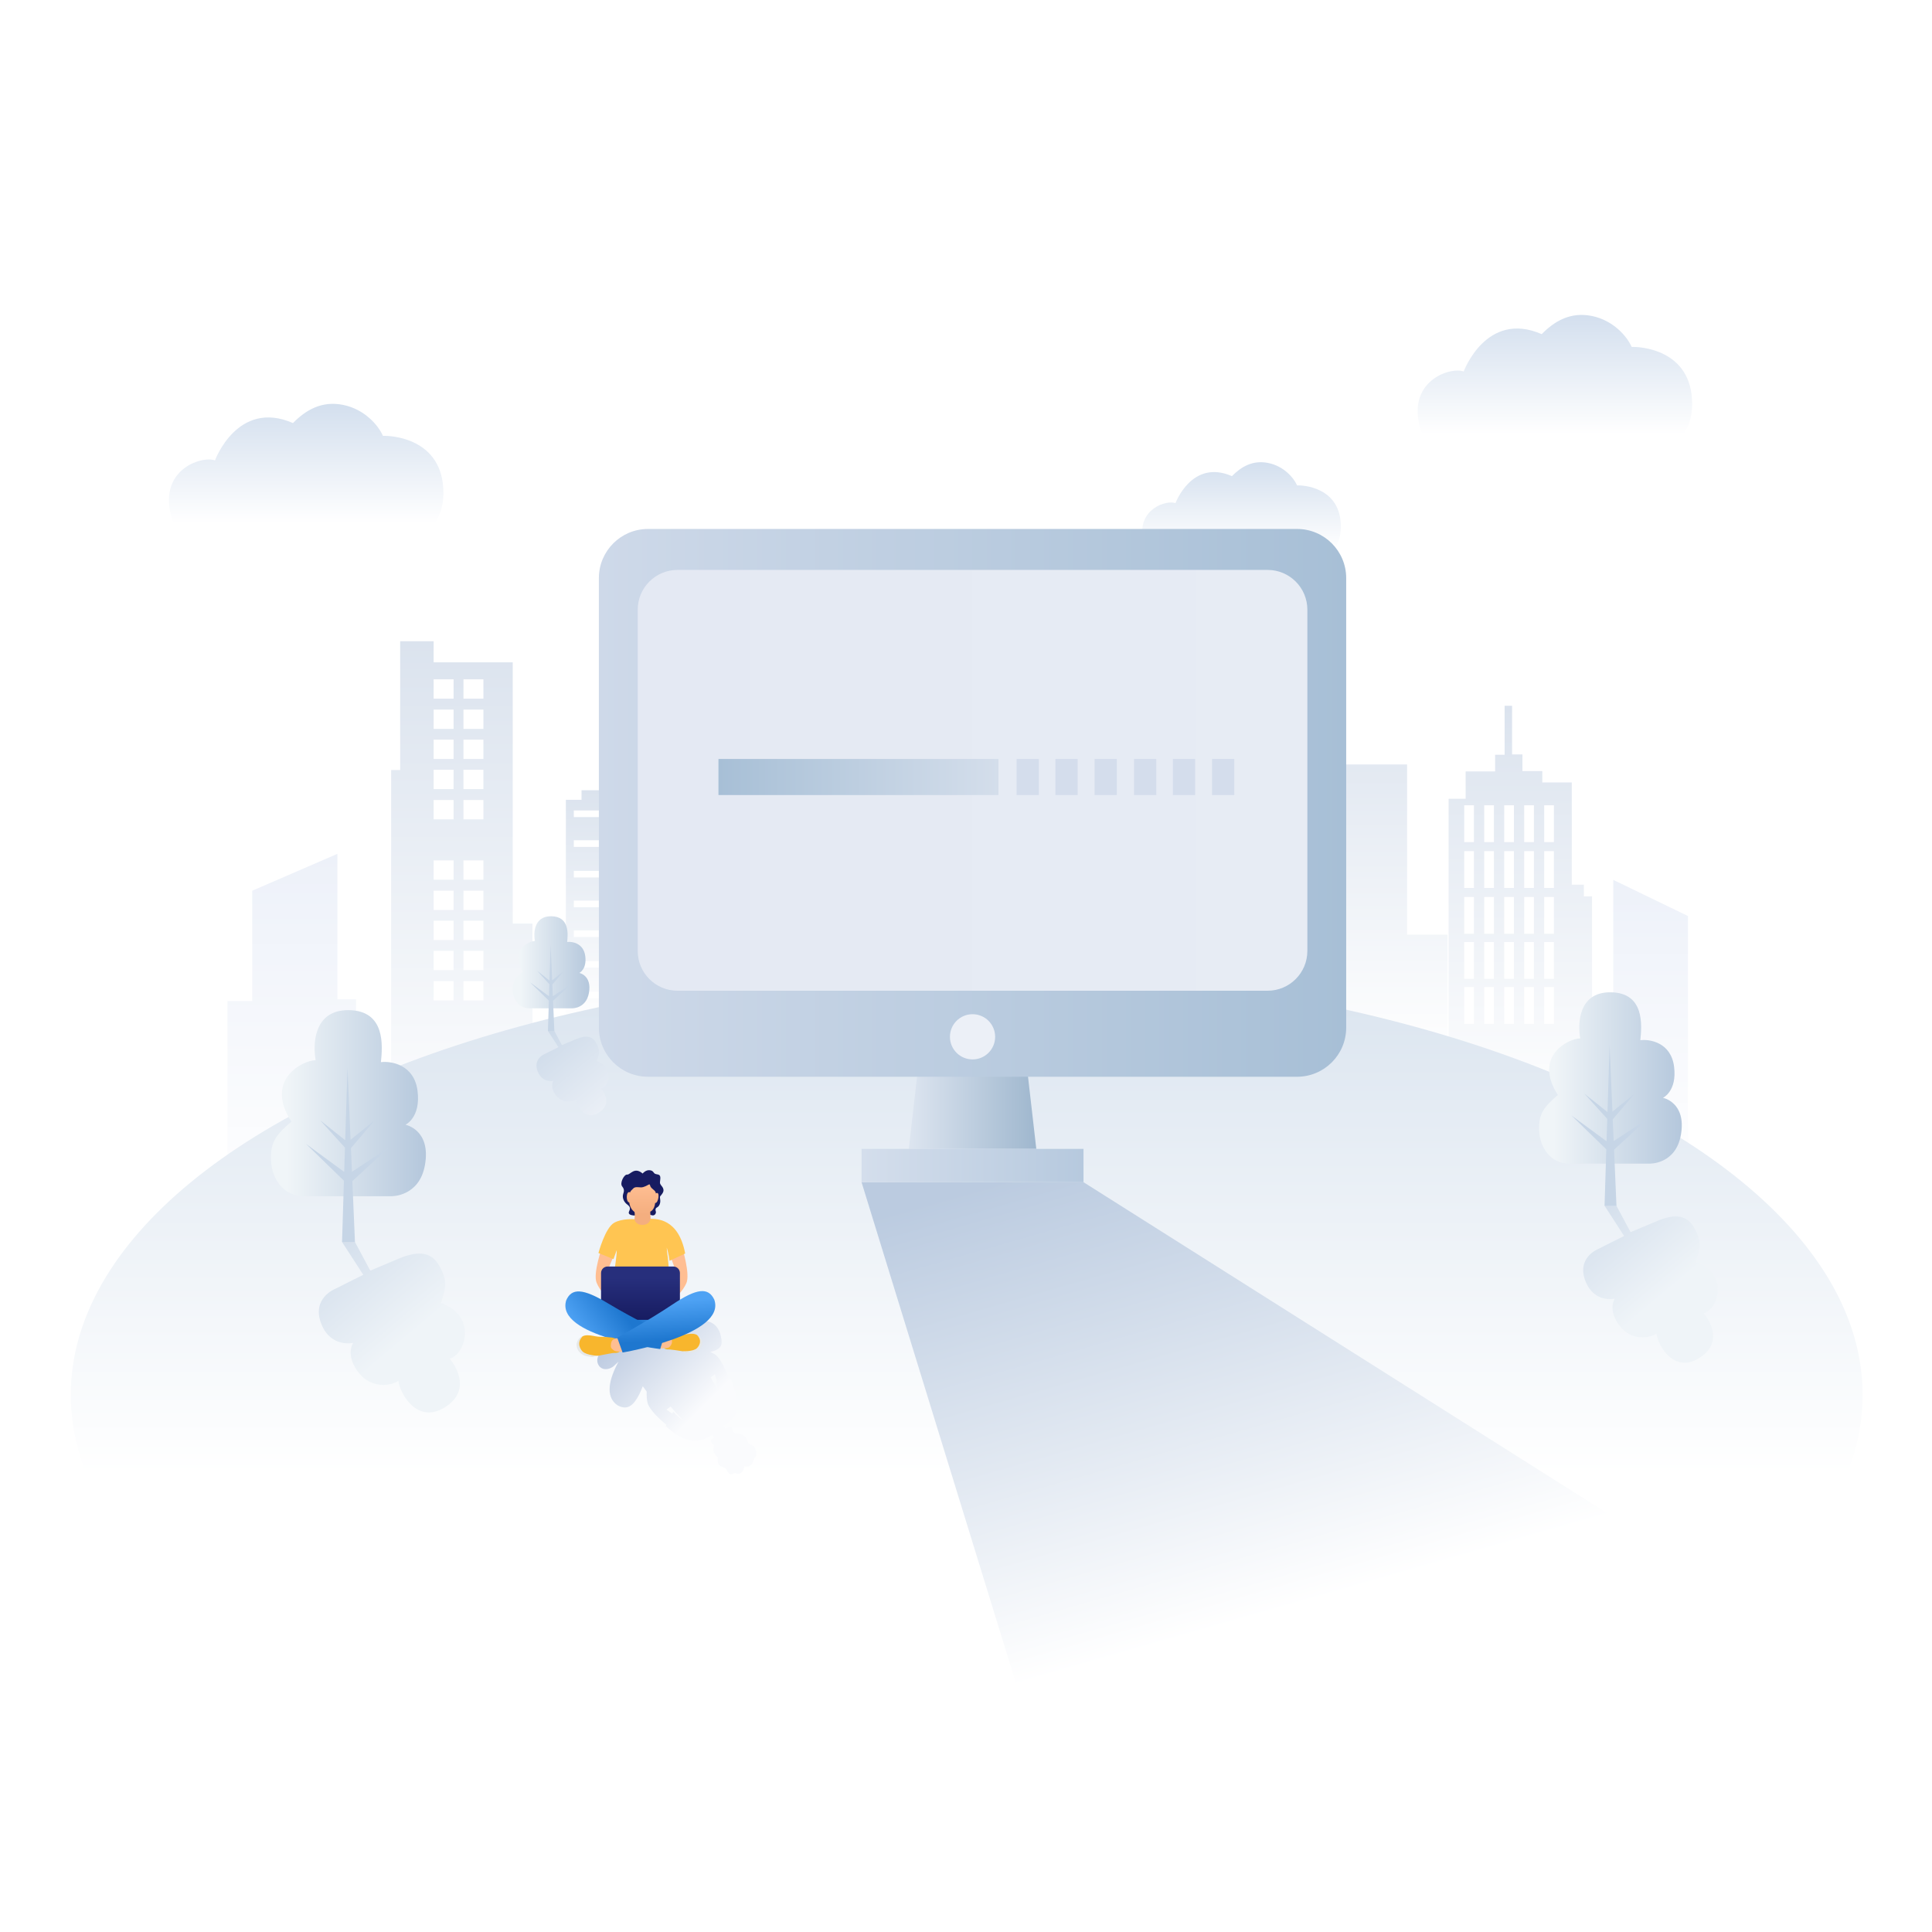 <?xml version="1.0" encoding="utf-8"?>
<!-- Generator: Adobe Illustrator 23.1.0, SVG Export Plug-In . SVG Version: 6.00 Build 0)  -->
<svg version="1.1" xmlns="http://www.w3.org/2000/svg" xmlns:xlink="http://www.w3.org/1999/xlink" x="0px" y="0px"
	 viewBox="0 0 800 800" style="enable-background:new 0 0 800 800;" xml:space="preserve">
<style type="text/css">
	.st0{fill:url(#SVGID_1_);}
	.st1{fill:url(#SVGID_2_);}
	.st2{fill:url(#SVGID_3_);}
	.st3{fill:url(#SVGID_4_);}
	.st4{fill:url(#SVGID_5_);}
	.st5{fill:url(#SVGID_6_);}
	.st6{fill:url(#SVGID_7_);}
	.st7{fill:url(#SVGID_8_);}
	.st8{fill:url(#SVGID_9_);}
	.st9{fill:url(#SVGID_10_);}
	.st10{fill:url(#SVGID_11_);}
	.st11{fill:url(#SVGID_12_);}
	.st12{fill:url(#SVGID_13_);}
	.st13{fill:url(#SVGID_14_);}
	.st14{fill:url(#SVGID_15_);}
	.st15{fill:url(#SVGID_16_);}
	.st16{fill:url(#SVGID_17_);}
	.st17{fill:url(#SVGID_18_);}
	.st18{fill:url(#SVGID_19_);}
	.st19{fill:url(#SVGID_20_);}
	.st20{fill:#C6D5E6;}
	.st21{fill:url(#SVGID_21_);}
	.st22{fill:url(#SVGID_22_);}
	.st23{fill:url(#SVGID_23_);}
	.st24{fill:url(#SVGID_24_);}
	.st25{fill:url(#SVGID_25_);}
	.st26{fill:url(#SVGID_26_);}
	.st27{fill:url(#SVGID_27_);}
	.st28{fill:url(#SVGID_28_);}
	.st29{fill:url(#SVGID_29_);}
	.st30{fill:#B4C6D9;}
	.st31{fill:url(#SVGID_30_);}
	.st32{fill:url(#SVGID_31_);}
	.st33{fill:#F8B62D;}
	.st34{fill:#E6E8E8;}
	.st35{fill:url(#SVGID_32_);}
	.st36{fill:url(#SVGID_33_);}
	.st37{fill:url(#SVGID_34_);}
	.st38{fill:url(#SVGID_35_);}
	.st39{fill:url(#SVGID_36_);}
	.st40{fill:url(#SVGID_37_);}
	.st41{fill:url(#SVGID_38_);}
	.st42{fill:url(#SVGID_39_);}
	.st43{fill:url(#SVGID_40_);}
	.st44{fill:url(#SVGID_41_);}
	.st45{fill:url(#SVGID_42_);}
	.st46{fill:url(#SVGID_43_);}
	.st47{fill:url(#SVGID_44_);}
	.st48{fill:url(#SVGID_45_);}
	.st49{fill:url(#SVGID_46_);}
	.st50{fill:url(#SVGID_47_);}
	.st51{fill:url(#SVGID_48_);}
	.st52{fill:url(#SVGID_49_);}
	.st53{fill:url(#SVGID_50_);}
	.st54{fill:url(#SVGID_51_);}
	.st55{fill:url(#SVGID_52_);}
	.st56{fill:#F7F8F8;}
	.st57{fill:url(#SVGID_53_);}
	.st58{fill:url(#SVGID_54_);}
	.st59{fill:#FFBE92;}
	.st60{fill:#4D8FE9;}
	.st61{fill:url(#SVGID_55_);}
	.st62{fill:#171C61;}
	.st63{fill:url(#SVGID_56_);}
	.st64{fill:url(#SVGID_57_);}
	.st65{fill:url(#SVGID_58_);}
	.st66{fill:url(#SVGID_59_);}
	.st67{fill:url(#SVGID_60_);}
	.st68{fill:url(#SVGID_61_);}
	.st69{fill:url(#SVGID_62_);}
	.st70{fill:url(#SVGID_63_);}
	.st71{fill:url(#SVGID_64_);}
	.st72{fill:url(#SVGID_65_);}
	.st73{fill:url(#SVGID_66_);}
	.st74{fill:url(#SVGID_67_);}
	.st75{fill:url(#SVGID_68_);}
	.st76{fill:url(#SVGID_69_);}
	.st77{fill:url(#SVGID_70_);}
	.st78{fill:url(#SVGID_71_);}
	.st79{fill:url(#SVGID_72_);}
	.st80{fill:url(#SVGID_73_);}
	.st81{fill:url(#SVGID_74_);}
	.st82{fill:url(#SVGID_75_);}
	.st83{fill:url(#SVGID_76_);}
	.st84{fill:url(#SVGID_77_);}
	.st85{fill:url(#SVGID_78_);}
	.st86{fill:url(#SVGID_79_);}
	.st87{fill:url(#SVGID_80_);}
	.st88{fill:url(#SVGID_81_);}
	.st89{fill:url(#SVGID_82_);}
	.st90{fill:url(#SVGID_83_);}
	.st91{fill:url(#SVGID_84_);}
	.st92{fill:url(#SVGID_85_);}
	.st93{fill:url(#SVGID_86_);}
	.st94{fill:url(#SVGID_87_);}
	.st95{fill:url(#SVGID_88_);}
	.st96{fill:url(#SVGID_89_);}
	.st97{fill:url(#SVGID_90_);}
	.st98{fill:url(#SVGID_91_);}
	.st99{fill:url(#SVGID_92_);}
	.st100{fill:url(#SVGID_93_);}
	.st101{fill:url(#SVGID_94_);}
	.st102{fill:url(#SVGID_95_);}
	.st103{fill:url(#SVGID_96_);}
	.st104{fill:url(#SVGID_97_);}
	.st105{fill:url(#SVGID_98_);}
	.st106{fill:url(#SVGID_99_);}
	.st107{fill:url(#SVGID_100_);}
	.st108{fill:url(#SVGID_101_);}
	.st109{fill:url(#SVGID_102_);}
	.st110{fill:url(#SVGID_103_);}
	.st111{fill:url(#SVGID_104_);}
	.st112{fill:url(#SVGID_105_);}
	.st113{fill:url(#SVGID_106_);}
	.st114{fill:url(#SVGID_107_);}
	.st115{fill:url(#SVGID_108_);}
	.st116{fill:none;stroke:#F7F8F8;stroke-width:5;stroke-linecap:round;stroke-miterlimit:10;}
	.st117{fill:none;stroke:#F7F8F8;stroke-width:5;stroke-linecap:round;stroke-miterlimit:10;stroke-dasharray:7.68,11.519;}
	.st118{fill:none;stroke:#F7F8F8;stroke-width:10;stroke-linecap:round;stroke-linejoin:round;stroke-miterlimit:10;}
	.st119{fill:url(#SVGID_109_);}
	.st120{fill:url(#SVGID_110_);}
	.st121{fill:url(#SVGID_111_);}
	.st122{fill:url(#SVGID_112_);}
	.st123{fill:url(#SVGID_113_);}
	.st124{fill:url(#SVGID_114_);}
	.st125{fill:url(#SVGID_115_);}
	.st126{fill:url(#SVGID_116_);}
	.st127{fill:url(#SVGID_117_);}
	.st128{fill:url(#SVGID_118_);}
	.st129{fill:url(#SVGID_119_);}
	.st130{fill:url(#SVGID_120_);}
	.st131{fill:url(#SVGID_121_);}
	.st132{fill:url(#SVGID_122_);}
	.st133{fill:url(#SVGID_123_);}
	.st134{fill:url(#SVGID_124_);}
	.st135{fill:url(#SVGID_125_);}
	.st136{fill:url(#SVGID_126_);}
	.st137{fill:url(#SVGID_127_);}
	.st138{fill:url(#SVGID_128_);}
	.st139{fill:url(#SVGID_129_);}
	.st140{fill:url(#SVGID_130_);}
	.st141{fill:url(#SVGID_131_);}
	.st142{fill:url(#SVGID_132_);}
	.st143{fill:url(#SVGID_133_);}
	.st144{fill:url(#SVGID_134_);}
	.st145{fill:url(#SVGID_135_);}
	.st146{fill:url(#SVGID_136_);}
	.st147{fill:url(#SVGID_137_);}
	.st148{fill:url(#SVGID_138_);}
	.st149{fill:url(#SVGID_139_);}
	.st150{fill:#F4F8FA;}
	.st151{fill:url(#SVGID_140_);}
	.st152{fill:url(#SVGID_141_);}
	.st153{fill:#F9CAAA;}
	.st154{fill:url(#SVGID_142_);}
	.st155{fill:url(#SVGID_143_);}
	.st156{fill:url(#SVGID_144_);}
	.st157{fill:#D4DFEC;}
	.st158{fill:url(#SVGID_145_);}
	.st159{fill:url(#SVGID_146_);}
	.st160{fill:url(#SVGID_147_);}
	.st161{fill:url(#SVGID_148_);}
	.st162{fill:url(#SVGID_149_);}
	.st163{fill:url(#SVGID_150_);}
	.st164{fill:url(#SVGID_151_);}
	.st165{fill:url(#SVGID_152_);}
	.st166{fill:url(#SVGID_153_);}
	.st167{fill:url(#SVGID_154_);}
	.st168{fill:url(#SVGID_155_);}
	.st169{fill:url(#SVGID_156_);}
	.st170{fill:url(#SVGID_157_);}
	.st171{fill:url(#SVGID_158_);}
	.st172{fill:url(#SVGID_159_);}
	.st173{fill:url(#SVGID_160_);}
	.st174{fill:url(#SVGID_161_);}
	.st175{fill:url(#SVGID_162_);}
	.st176{fill:url(#SVGID_163_);}
	.st177{fill:url(#SVGID_164_);}
	.st178{fill:url(#SVGID_165_);}
	.st179{fill:url(#SVGID_166_);}
	.st180{fill:url(#SVGID_167_);}
	.st181{fill:#FFFFFF;}
	.st182{fill:url(#SVGID_168_);}
	.st183{fill:url(#SVGID_169_);}
	.st184{fill:url(#SVGID_170_);}
	.st185{fill:url(#SVGID_171_);}
	.st186{fill:#75BCEF;}
	.st187{fill:url(#SVGID_172_);}
	.st188{fill:url(#SVGID_173_);}
	.st189{fill:url(#SVGID_174_);}
	.st190{fill:url(#SVGID_175_);}
	.st191{fill:url(#SVGID_176_);}
	.st192{fill:url(#SVGID_177_);}
	.st193{fill:url(#SVGID_178_);}
	.st194{fill:url(#SVGID_179_);}
	.st195{fill:url(#SVGID_180_);}
	.st196{fill:url(#SVGID_181_);}
	.st197{fill:url(#SVGID_182_);}
	.st198{fill:url(#SVGID_183_);}
	.st199{fill:url(#SVGID_184_);}
	.st200{fill:url(#SVGID_185_);}
	.st201{fill:url(#SVGID_186_);}
	.st202{fill:url(#SVGID_187_);}
	.st203{fill:url(#SVGID_188_);}
	.st204{fill:url(#SVGID_189_);}
	.st205{fill:url(#SVGID_190_);}
	.st206{fill:url(#SVGID_191_);}
	.st207{fill:url(#SVGID_192_);}
	.st208{fill:url(#SVGID_193_);}
	.st209{fill:url(#SVGID_194_);}
	.st210{fill:url(#SVGID_195_);}
	.st211{fill:url(#SVGID_196_);}
	.st212{fill:url(#SVGID_197_);}
	.st213{fill:url(#SVGID_198_);}
	.st214{fill:url(#SVGID_199_);}
	.st215{fill:url(#SVGID_200_);}
	.st216{fill:url(#SVGID_201_);}
	.st217{fill:url(#SVGID_202_);}
	.st218{fill:url(#SVGID_203_);}
	.st219{fill:url(#SVGID_204_);}
	.st220{fill:url(#SVGID_205_);}
	.st221{fill:url(#SVGID_206_);}
	.st222{fill:url(#SVGID_207_);}
	.st223{fill:url(#SVGID_208_);}
	.st224{fill:url(#SVGID_209_);}
	.st225{fill:url(#SVGID_210_);}
	.st226{fill:url(#SVGID_211_);}
	.st227{fill:url(#SVGID_212_);}
	.st228{fill:url(#SVGID_213_);}
	.st229{fill:url(#SVGID_214_);}
	.st230{fill:url(#SVGID_215_);}
	.st231{fill:url(#SVGID_216_);}
	.st232{fill:url(#SVGID_217_);}
	.st233{fill:url(#SVGID_218_);}
	.st234{fill:url(#SVGID_219_);}
	.st235{fill:url(#SVGID_220_);}
	.st236{fill:url(#SVGID_221_);}
	.st237{fill:url(#SVGID_222_);}
	.st238{fill:url(#SVGID_223_);}
	.st239{fill:url(#SVGID_224_);}
	.st240{fill:url(#SVGID_225_);}
	.st241{fill:url(#SVGID_226_);}
	.st242{fill:url(#SVGID_227_);}
	.st243{fill:url(#SVGID_228_);}
	.st244{fill:url(#SVGID_229_);}
	.st245{fill:url(#SVGID_230_);}
	.st246{fill:url(#SVGID_231_);}
	.st247{fill:url(#SVGID_232_);}
	.st248{fill:url(#SVGID_233_);}
	.st249{fill:url(#SVGID_234_);}
	.st250{fill:url(#SVGID_235_);}
	.st251{fill:url(#SVGID_236_);}
	.st252{fill:url(#SVGID_237_);}
	.st253{fill:url(#SVGID_238_);}
	.st254{fill:url(#SVGID_239_);}
	.st255{fill:url(#SVGID_240_);}
	.st256{fill:url(#SVGID_241_);}
	.st257{fill:url(#SVGID_242_);}
	.st258{fill:url(#SVGID_243_);}
	.st259{fill:url(#SVGID_244_);}
	.st260{fill:url(#SVGID_245_);}
	.st261{fill:url(#SVGID_246_);}
	.st262{fill:url(#SVGID_247_);}
	.st263{fill:url(#SVGID_248_);}
	.st264{fill:url(#SVGID_249_);}
	.st265{fill:url(#SVGID_250_);}
	.st266{fill:url(#SVGID_251_);}
	.st267{fill:url(#SVGID_252_);}
	.st268{fill:url(#SVGID_253_);}
	.st269{fill:url(#SVGID_254_);}
	.st270{fill:url(#SVGID_255_);}
	.st271{fill:url(#SVGID_256_);}
	.st272{fill:url(#SVGID_257_);}
	.st273{fill:url(#SVGID_258_);}
	.st274{fill:url(#SVGID_259_);}
	.st275{fill:url(#SVGID_260_);}
	.st276{fill:url(#SVGID_261_);}
	.st277{fill:url(#SVGID_262_);}
	.st278{fill:url(#SVGID_263_);}
	.st279{fill:url(#SVGID_264_);}
	.st280{fill:url(#SVGID_265_);}
	.st281{fill:url(#SVGID_266_);}
	.st282{fill:url(#SVGID_267_);}
	.st283{fill:url(#SVGID_268_);}
	.st284{fill:url(#SVGID_269_);}
	.st285{fill:url(#SVGID_270_);}
	.st286{fill:url(#SVGID_271_);}
	.st287{fill:url(#SVGID_272_);}
	.st288{fill:#AEC1D6;}
	.st289{fill:url(#SVGID_273_);}
	.st290{fill:url(#SVGID_274_);}
	.st291{fill:url(#SVGID_275_);}
	.st292{fill:url(#SVGID_276_);}
	.st293{fill:url(#SVGID_277_);}
	.st294{fill:url(#SVGID_278_);}
	.st295{fill:url(#SVGID_279_);}
	.st296{fill:url(#SVGID_280_);}
	.st297{fill:url(#SVGID_281_);}
	.st298{fill:url(#SVGID_282_);}
	.st299{fill:url(#SVGID_283_);}
	.st300{fill:url(#SVGID_284_);}
	.st301{fill:url(#SVGID_285_);}
	.st302{fill:url(#SVGID_286_);}
	.st303{fill:url(#SVGID_287_);}
	.st304{fill:url(#SVGID_288_);}
	.st305{fill:url(#SVGID_289_);}
	.st306{fill:url(#SVGID_290_);}
	.st307{fill:url(#SVGID_291_);}
	.st308{fill:url(#SVGID_292_);}
	.st309{fill:url(#SVGID_293_);}
	.st310{fill:url(#SVGID_294_);}
	.st311{fill:url(#SVGID_295_);}
	.st312{fill:url(#SVGID_296_);}
	.st313{fill:url(#SVGID_297_);}
	.st314{fill:url(#SVGID_298_);}
	.st315{fill:url(#SVGID_299_);}
	.st316{fill:url(#SVGID_300_);}
	.st317{fill:url(#SVGID_301_);}
	.st318{fill:url(#SVGID_302_);}
	.st319{fill:url(#SVGID_303_);}
	.st320{fill:url(#SVGID_304_);}
	.st321{fill:url(#SVGID_305_);}
	.st322{fill:url(#SVGID_306_);}
	.st323{fill:url(#SVGID_307_);}
	.st324{fill:url(#SVGID_308_);}
	.st325{fill:url(#SVGID_309_);}
	.st326{fill:url(#SVGID_310_);}
	.st327{fill:url(#SVGID_311_);}
	.st328{fill:url(#SVGID_312_);}
	.st329{fill:url(#SVGID_313_);}
	.st330{fill:url(#SVGID_314_);}
	.st331{fill:url(#SVGID_315_);}
	.st332{fill:url(#SVGID_316_);}
	.st333{fill:url(#SVGID_317_);}
	.st334{fill:url(#SVGID_318_);}
	.st335{fill:url(#SVGID_319_);}
	.st336{fill:url(#SVGID_320_);}
	.st337{fill:url(#SVGID_321_);}
	.st338{fill:url(#SVGID_322_);}
	.st339{fill:url(#SVGID_323_);}
	.st340{fill:url(#SVGID_324_);}
	.st341{fill:url(#SVGID_325_);}
	.st342{fill:url(#SVGID_326_);}
	.st343{fill:url(#SVGID_327_);}
	.st344{fill:url(#SVGID_328_);}
	.st345{fill:url(#SVGID_329_);}
	.st346{fill:url(#SVGID_330_);}
	.st347{fill:url(#SVGID_331_);}
	.st348{fill:url(#SVGID_332_);}
	.st349{fill:url(#SVGID_333_);}
	.st350{fill:url(#SVGID_334_);}
	.st351{fill:url(#SVGID_335_);}
	.st352{fill:url(#SVGID_336_);}
	.st353{fill:url(#SVGID_337_);}
	.st354{fill:url(#SVGID_338_);}
	.st355{fill:url(#SVGID_339_);}
	.st356{fill:url(#SVGID_340_);}
	.st357{fill:url(#SVGID_341_);}
	.st358{fill:url(#SVGID_342_);}
	.st359{fill:url(#SVGID_343_);}
	.st360{fill:url(#SVGID_344_);}
	.st361{fill:url(#SVGID_345_);}
	.st362{fill:url(#SVGID_346_);}
	.st363{fill:url(#SVGID_347_);}
	.st364{fill:url(#SVGID_348_);}
	.st365{fill:url(#SVGID_349_);}
	.st366{fill:url(#SVGID_350_);}
	.st367{fill:url(#SVGID_351_);}
	.st368{fill:url(#SVGID_352_);}
	.st369{fill:url(#SVGID_353_);}
	.st370{fill:url(#SVGID_354_);}
	.st371{fill:url(#SVGID_355_);}
	.st372{fill:url(#SVGID_356_);}
	.st373{fill:url(#SVGID_357_);}
	.st374{fill:url(#SVGID_358_);}
	.st375{fill:url(#SVGID_359_);}
	.st376{fill:url(#SVGID_360_);}
	.st377{fill:url(#SVGID_361_);}
	.st378{fill:url(#SVGID_362_);}
	.st379{fill:url(#SVGID_363_);}
	.st380{fill:url(#SVGID_364_);}
	.st381{fill:url(#SVGID_365_);}
	.st382{fill:url(#SVGID_366_);}
	.st383{fill:url(#SVGID_367_);}
	.st384{fill:url(#SVGID_368_);}
	.st385{fill:url(#SVGID_369_);}
	.st386{fill:url(#SVGID_370_);}
	.st387{fill:url(#SVGID_371_);}
	.st388{fill:url(#SVGID_372_);}
	.st389{fill:url(#SVGID_373_);}
	.st390{fill:url(#SVGID_374_);}
	.st391{fill:url(#SVGID_375_);}
	.st392{fill:url(#SVGID_376_);}
	.st393{fill:url(#SVGID_377_);}
	.st394{fill:url(#SVGID_378_);}
	.st395{fill:url(#SVGID_379_);}
	.st396{fill:url(#SVGID_380_);}
	.st397{fill:url(#SVGID_381_);}
	.st398{fill:url(#SVGID_382_);}
	.st399{fill:url(#SVGID_383_);}
	.st400{fill:url(#SVGID_384_);}
	.st401{fill:url(#SVGID_385_);}
	.st402{fill:url(#SVGID_386_);}
	.st403{fill:url(#SVGID_387_);}
	.st404{fill:url(#SVGID_388_);}
	.st405{fill:url(#SVGID_389_);}
	.st406{fill:url(#SVGID_390_);}
	.st407{fill:url(#SVGID_391_);}
	.st408{fill:url(#SVGID_392_);}
	.st409{fill:url(#SVGID_393_);}
	.st410{fill:url(#SVGID_394_);}
	.st411{fill:url(#SVGID_395_);}
	.st412{fill:url(#SVGID_396_);}
	.st413{fill:url(#SVGID_397_);}
	.st414{fill:url(#SVGID_398_);}
	.st415{fill:url(#SVGID_399_);}
	.st416{fill:url(#SVGID_400_);}
	.st417{fill:url(#SVGID_401_);}
	.st418{fill:url(#SVGID_402_);}
	.st419{fill:url(#SVGID_403_);}
	.st420{fill:url(#SVGID_404_);}
	.st421{fill:url(#SVGID_405_);}
	.st422{fill:url(#SVGID_406_);}
	.st423{fill:url(#SVGID_407_);}
	.st424{fill:url(#SVGID_408_);}
	.st425{fill:url(#SVGID_409_);}
	.st426{fill:url(#SVGID_410_);}
	.st427{fill:url(#SVGID_411_);}
	.st428{fill:url(#SVGID_412_);}
	.st429{fill:url(#SVGID_413_);}
	.st430{fill:url(#SVGID_414_);}
	.st431{fill:url(#SVGID_415_);}
	.st432{fill:url(#SVGID_416_);}
	.st433{fill:url(#SVGID_417_);}
	.st434{fill:url(#SVGID_418_);}
	.st435{fill:url(#SVGID_419_);}
	.st436{fill:url(#SVGID_420_);}
	.st437{fill:url(#SVGID_421_);}
	.st438{fill:url(#SVGID_422_);}
	.st439{fill:url(#SVGID_423_);}
	.st440{fill:url(#SVGID_424_);}
	.st441{fill:url(#SVGID_425_);}
	.st442{fill:url(#SVGID_426_);}
	.st443{fill:url(#SVGID_427_);}
	.st444{fill:url(#SVGID_428_);}
	.st445{fill:url(#SVGID_429_);}
	.st446{fill:url(#SVGID_430_);}
	.st447{fill:url(#SVGID_431_);}
	.st448{fill:url(#SVGID_432_);}
	.st449{fill:url(#SVGID_433_);}
	.st450{fill:url(#SVGID_434_);}
	.st451{fill:url(#SVGID_435_);}
	.st452{fill:url(#SVGID_436_);}
	.st453{fill:url(#SVGID_437_);}
	.st454{fill:url(#SVGID_438_);}
	.st455{fill:url(#SVGID_439_);}
	.st456{fill:url(#SVGID_440_);}
	.st457{fill:url(#SVGID_441_);}
	.st458{fill:url(#SVGID_442_);}
	.st459{fill:url(#SVGID_443_);}
	.st460{fill:url(#SVGID_444_);}
	.st461{fill:url(#SVGID_445_);}
	.st462{fill:url(#SVGID_446_);}
	.st463{fill:url(#SVGID_447_);}
	.st464{fill:url(#SVGID_448_);}
	.st465{fill:url(#SVGID_449_);}
	.st466{fill:url(#SVGID_450_);}
	.st467{fill:url(#SVGID_451_);}
	.st468{fill:url(#SVGID_452_);}
	.st469{fill:url(#SVGID_453_);}
	.st470{fill:url(#SVGID_454_);}
	.st471{fill:url(#SVGID_455_);}
	.st472{fill:url(#SVGID_456_);}
	.st473{fill:url(#SVGID_457_);}
	.st474{fill:#F2AD7E;}
	.st475{fill:url(#SVGID_458_);}
	.st476{fill:url(#SVGID_459_);}
	.st477{fill:#4286E7;}
	.st478{fill:url(#SVGID_460_);}
	.st479{fill:url(#SVGID_461_);}
	.st480{fill:url(#SVGID_462_);}
	.st481{fill:url(#SVGID_463_);}
	.st482{fill:url(#SVGID_464_);}
	.st483{fill:url(#SVGID_465_);}
	.st484{fill:url(#SVGID_466_);}
	.st485{fill:url(#SVGID_467_);}
	.st486{fill:url(#SVGID_468_);}
	.st487{fill:url(#SVGID_469_);}
	.st488{fill:url(#SVGID_470_);}
	.st489{fill:url(#SVGID_471_);}
	.st490{fill:url(#SVGID_472_);}
	.st491{fill:url(#SVGID_473_);}
	.st492{fill:url(#SVGID_474_);}
	.st493{fill:url(#SVGID_475_);}
	.st494{fill:url(#SVGID_476_);}
	.st495{fill:url(#SVGID_477_);}
	.st496{fill:url(#SVGID_478_);}
	.st497{fill:url(#SVGID_479_);}
	.st498{fill:url(#SVGID_480_);}
	.st499{fill:url(#SVGID_481_);}
	.st500{fill:url(#SVGID_482_);}
	.st501{fill:url(#SVGID_483_);}
	.st502{fill:url(#SVGID_484_);}
	.st503{fill:url(#SVGID_485_);}
	.st504{fill:url(#SVGID_486_);}
	.st505{fill:url(#SVGID_487_);}
	.st506{fill:url(#SVGID_488_);}
	.st507{fill:url(#SVGID_489_);}
	.st508{fill:url(#SVGID_490_);}
	.st509{fill:url(#SVGID_491_);}
	.st510{fill:url(#SVGID_492_);}
	.st511{fill:url(#SVGID_493_);}
	.st512{fill:url(#SVGID_494_);}
	.st513{fill:url(#SVGID_495_);}
	.st514{fill:url(#SVGID_496_);}
	.st515{fill:url(#SVGID_497_);}
	.st516{fill:url(#SVGID_498_);}
	.st517{fill:url(#SVGID_499_);}
	.st518{fill:url(#SVGID_500_);}
	.st519{fill:url(#SVGID_501_);}
	.st520{fill:url(#SVGID_502_);}
	.st521{fill:url(#SVGID_503_);}
	.st522{fill:url(#SVGID_504_);}
	.st523{fill:url(#SVGID_505_);}
	.st524{fill:url(#SVGID_506_);}
	.st525{fill:#EFAB7D;}
	.st526{fill:url(#SVGID_507_);}
	.st527{fill:url(#SVGID_508_);}
	.st528{fill:url(#SVGID_509_);}
	.st529{fill:url(#SVGID_510_);}
	.st530{fill:url(#SVGID_511_);}
	.st531{fill:url(#SVGID_512_);}
	.st532{fill:url(#SVGID_513_);}
	.st533{fill:url(#SVGID_514_);}
	.st534{fill:url(#SVGID_515_);}
	.st535{fill:url(#SVGID_516_);}
	.st536{fill:url(#SVGID_517_);}
	.st537{fill:url(#SVGID_518_);}
	.st538{fill:url(#SVGID_519_);}
	.st539{fill:url(#SVGID_520_);}
	.st540{fill:url(#SVGID_521_);}
	.st541{fill:url(#SVGID_522_);}
	.st542{fill:url(#SVGID_523_);}
	.st543{fill:url(#SVGID_524_);}
	.st544{fill:url(#SVGID_525_);}
	.st545{fill:url(#SVGID_526_);}
	.st546{fill:url(#SVGID_527_);}
	.st547{fill:url(#SVGID_528_);}
	.st548{fill:url(#SVGID_529_);}
	.st549{fill:url(#SVGID_530_);}
	.st550{fill:url(#SVGID_531_);}
	.st551{fill:url(#SVGID_532_);}
	.st552{fill:url(#SVGID_533_);}
	.st553{fill:url(#SVGID_534_);}
	.st554{fill:url(#SVGID_535_);}
	.st555{fill:url(#SVGID_536_);}
	.st556{fill:url(#SVGID_537_);}
	.st557{fill:url(#SVGID_538_);}
	.st558{fill:url(#SVGID_539_);}
	.st559{fill:url(#SVGID_540_);}
	.st560{fill:url(#SVGID_541_);}
	.st561{fill:url(#SVGID_542_);}
	.st562{fill:url(#SVGID_543_);}
	.st563{fill:url(#SVGID_544_);}
	.st564{fill:url(#SVGID_545_);}
	.st565{fill:url(#SVGID_546_);}
	.st566{fill:url(#SVGID_547_);}
	.st567{fill:url(#SVGID_548_);}
	.st568{fill:url(#SVGID_549_);}
	.st569{fill:url(#SVGID_550_);}
	.st570{fill:url(#SVGID_551_);}
	.st571{fill:url(#SVGID_552_);}
	.st572{fill:url(#SVGID_553_);}
	.st573{fill:url(#SVGID_554_);}
	.st574{fill:url(#SVGID_555_);}
	.st575{fill:url(#SVGID_556_);}
	.st576{fill:url(#SVGID_557_);}
	.st577{fill:url(#SVGID_558_);}
	.st578{fill:url(#SVGID_559_);}
	.st579{fill:url(#SVGID_560_);}
	.st580{fill:url(#SVGID_561_);}
	.st581{fill:url(#SVGID_562_);}
	.st582{fill:url(#SVGID_563_);}
	.st583{fill:url(#SVGID_564_);}
	.st584{fill:url(#SVGID_565_);}
	.st585{fill:url(#SVGID_566_);}
	.st586{fill:url(#SVGID_567_);}
	.st587{fill:url(#SVGID_568_);}
	.st588{fill:url(#SVGID_569_);}
	.st589{fill:url(#SVGID_570_);}
	.st590{fill:url(#SVGID_571_);}
	.st591{fill:url(#SVGID_572_);}
	.st592{fill:url(#SVGID_573_);}
	.st593{fill:#A4B8D0;}
	.st594{fill:url(#SVGID_574_);}
	.st595{fill:url(#SVGID_575_);}
	.st596{fill:url(#SVGID_576_);}
	.st597{fill:url(#SVGID_577_);}
	.st598{fill:url(#SVGID_578_);}
	.st599{fill:url(#SVGID_579_);}
	.st600{fill:url(#SVGID_580_);}
	.st601{fill:url(#SVGID_581_);}
	.st602{fill:url(#SVGID_582_);}
	.st603{fill:url(#SVGID_583_);}
	.st604{fill:url(#SVGID_584_);}
	.st605{fill:url(#SVGID_585_);}
	.st606{fill:url(#SVGID_586_);}
	.st607{fill:url(#SVGID_587_);}
	.st608{fill:url(#SVGID_588_);}
	.st609{fill:url(#SVGID_589_);}
	.st610{fill:url(#SVGID_590_);}
	.st611{fill:url(#SVGID_591_);}
	.st612{fill:url(#SVGID_592_);}
	.st613{fill:url(#SVGID_593_);}
	.st614{fill:url(#SVGID_594_);}
	.st615{fill:url(#SVGID_595_);}
	.st616{fill:url(#SVGID_596_);}
	.st617{fill:url(#SVGID_597_);}
	.st618{fill:url(#SVGID_598_);}
	.st619{fill:url(#SVGID_599_);}
	.st620{fill:url(#SVGID_600_);}
	.st621{fill:#ECF0F7;}
	.st622{fill:url(#SVGID_601_);}
	.st623{fill:url(#SVGID_602_);}
	.st624{fill:url(#SVGID_603_);}
	.st625{fill:url(#SVGID_604_);}
	.st626{fill:url(#SVGID_605_);}
	.st627{fill:url(#SVGID_606_);}
	.st628{fill:url(#SVGID_607_);}
	.st629{fill:url(#SVGID_608_);}
	.st630{fill:url(#SVGID_609_);}
	.st631{fill:url(#SVGID_610_);}
	.st632{fill:url(#SVGID_611_);}
	.st633{fill:url(#SVGID_612_);}
	.st634{fill:url(#SVGID_613_);}
	.st635{fill:url(#SVGID_614_);}
	.st636{fill:url(#SVGID_615_);}
	.st637{fill:url(#SVGID_616_);}
	.st638{fill:url(#SVGID_617_);}
	.st639{fill:url(#SVGID_618_);}
	.st640{fill:url(#SVGID_619_);}
	.st641{fill:url(#SVGID_620_);}
	.st642{fill:url(#SVGID_621_);}
	.st643{fill:url(#SVGID_622_);}
	.st644{fill:url(#SVGID_623_);}
	.st645{fill:url(#SVGID_624_);}
	.st646{fill:url(#SVGID_625_);}
	.st647{fill:url(#SVGID_626_);}
	.st648{fill:url(#SVGID_627_);}
	.st649{fill:url(#SVGID_628_);}
	.st650{fill:url(#SVGID_629_);}
	.st651{fill:url(#SVGID_630_);}
	.st652{fill:url(#SVGID_631_);}
	.st653{fill:url(#SVGID_632_);}
	.st654{fill:url(#SVGID_633_);}
	.st655{fill:url(#SVGID_634_);}
	.st656{fill:url(#SVGID_635_);}
	.st657{fill:url(#SVGID_636_);}
	.st658{fill:url(#SVGID_637_);}
	.st659{fill:url(#SVGID_638_);}
	.st660{fill:url(#SVGID_639_);}
	.st661{fill:url(#SVGID_640_);}
	.st662{fill:url(#SVGID_641_);}
	.st663{fill:url(#SVGID_642_);}
	.st664{fill:url(#SVGID_643_);}
	.st665{fill:url(#SVGID_644_);}
	.st666{fill:url(#SVGID_645_);}
	.st667{fill:url(#SVGID_646_);}
	.st668{fill:url(#SVGID_647_);}
	.st669{fill:url(#SVGID_648_);}
	.st670{fill:url(#SVGID_649_);}
	.st671{fill:url(#SVGID_650_);}
	.st672{fill:#D4DDEC;}
	.st673{fill:url(#SVGID_651_);}
	.st674{fill:url(#SVGID_652_);}
	.st675{fill:url(#SVGID_653_);}
	.st676{fill:url(#SVGID_654_);}
	.st677{fill:url(#SVGID_655_);}
	.st678{fill:url(#SVGID_656_);}
	.st679{fill:url(#SVGID_657_);}
	.st680{fill:url(#SVGID_658_);}
	.st681{fill:url(#SVGID_659_);}
	.st682{fill:url(#SVGID_660_);}
	.st683{fill:url(#SVGID_661_);}
	.st684{fill:url(#SVGID_662_);}
	.st685{fill:url(#SVGID_663_);}
	.st686{fill:url(#SVGID_664_);}
	.st687{fill:url(#SVGID_665_);}
	.st688{fill:url(#SVGID_666_);}
	.st689{fill:url(#SVGID_667_);}
	.st690{fill:url(#SVGID_668_);}
	.st691{fill:url(#SVGID_669_);}
	.st692{fill:url(#SVGID_670_);}
	.st693{fill:url(#SVGID_671_);}
	.st694{fill:url(#SVGID_672_);}
	.st695{fill:url(#SVGID_673_);}
	.st696{fill:url(#SVGID_674_);}
	.st697{fill:url(#SVGID_675_);}
	.st698{fill:url(#SVGID_676_);}
	.st699{fill:url(#SVGID_677_);}
	.st700{fill:url(#SVGID_678_);}
	.st701{fill:url(#SVGID_679_);}
	.st702{fill:url(#SVGID_680_);}
	.st703{fill:url(#SVGID_681_);}
	.st704{fill:url(#SVGID_682_);}
	.st705{fill:url(#SVGID_683_);}
	.st706{fill:url(#SVGID_684_);}
	.st707{fill:url(#SVGID_685_);}
	.st708{fill:url(#SVGID_686_);}
	.st709{fill:url(#SVGID_687_);}
	.st710{fill:url(#SVGID_688_);}
	.st711{fill:url(#SVGID_689_);}
	.st712{fill:url(#SVGID_690_);}
	.st713{fill:url(#SVGID_691_);}
	.st714{fill:url(#SVGID_692_);}
	.st715{fill:url(#SVGID_693_);}
	.st716{fill:url(#SVGID_694_);}
	.st717{fill:url(#SVGID_695_);}
	.st718{fill:url(#SVGID_696_);}
	.st719{fill:url(#SVGID_697_);}
	.st720{fill:url(#SVGID_698_);}
	.st721{fill:url(#SVGID_699_);}
	.st722{fill:url(#SVGID_700_);}
	.st723{fill:url(#SVGID_701_);}
	.st724{fill:url(#SVGID_702_);}
	.st725{fill:url(#SVGID_703_);}
	.st726{fill:#E3F0FC;}
	.st727{fill:url(#SVGID_704_);}
	.st728{fill:url(#SVGID_705_);}
	.st729{fill:url(#SVGID_706_);}
	.st730{fill:url(#SVGID_707_);}
	.st731{fill:url(#SVGID_708_);}
	.st732{fill:url(#SVGID_709_);}
	.st733{fill:url(#SVGID_710_);}
	.st734{fill:url(#SVGID_711_);}
	.st735{fill:url(#SVGID_712_);}
	.st736{fill:url(#SVGID_713_);}
	.st737{fill:url(#SVGID_714_);}
	.st738{fill:url(#SVGID_715_);}
	.st739{fill:url(#SVGID_716_);}
	.st740{fill:url(#SVGID_717_);}
	.st741{fill:url(#SVGID_718_);}
	.st742{fill:url(#SVGID_719_);}
	.st743{fill:url(#SVGID_720_);}
	.st744{fill:url(#SVGID_721_);}
	.st745{fill:url(#SVGID_722_);}
	.st746{fill:url(#SVGID_723_);}
	.st747{fill:url(#SVGID_724_);}
	.st748{fill:url(#SVGID_725_);}
	.st749{fill:url(#SVGID_726_);}
	.st750{fill:url(#SVGID_727_);}
	.st751{fill:url(#SVGID_728_);}
	.st752{fill:url(#SVGID_729_);}
	.st753{fill:url(#SVGID_730_);}
	.st754{fill:url(#SVGID_731_);}
	.st755{fill:url(#SVGID_732_);}
	.st756{fill:url(#SVGID_733_);}
	.st757{fill:url(#SVGID_734_);}
	.st758{fill:url(#SVGID_735_);}
	.st759{fill:url(#SVGID_736_);}
	.st760{fill:url(#SVGID_737_);}
	.st761{fill:url(#SVGID_738_);}
	.st762{fill:url(#SVGID_739_);}
	.st763{fill:url(#SVGID_740_);}
	.st764{fill:url(#SVGID_741_);}
	.st765{fill:url(#SVGID_742_);}
	.st766{fill:url(#SVGID_743_);}
	.st767{fill:url(#SVGID_744_);}
	.st768{fill:url(#SVGID_745_);}
	.st769{fill:url(#SVGID_746_);}
	.st770{fill:url(#SVGID_747_);}
	.st771{fill:url(#SVGID_748_);}
	.st772{fill:url(#SVGID_749_);}
	.st773{fill:url(#SVGID_750_);}
	.st774{fill:url(#SVGID_751_);}
	.st775{fill:url(#SVGID_752_);}
	.st776{fill:url(#SVGID_753_);}
	.st777{fill:url(#SVGID_754_);}
	.st778{fill:#A3B9D1;}
	.st779{fill:url(#SVGID_755_);}
	.st780{fill:#FBFCFD;}
	.st781{fill:url(#SVGID_756_);}
	.st782{fill:url(#SVGID_757_);}
	.st783{fill:url(#SVGID_758_);}
	.st784{fill:url(#SVGID_759_);}
	.st785{fill:url(#SVGID_760_);}
	.st786{fill:url(#SVGID_761_);}
	.st787{fill:url(#SVGID_762_);}
	.st788{fill:url(#SVGID_763_);}
	.st789{fill:url(#SVGID_764_);}
	.st790{fill:url(#SVGID_765_);}
	.st791{fill:url(#SVGID_766_);}
	.st792{fill:url(#SVGID_767_);}
	.st793{fill:url(#SVGID_768_);}
	.st794{fill:url(#SVGID_769_);}
	.st795{fill:url(#SVGID_770_);}
	.st796{fill:url(#SVGID_771_);}
	.st797{fill:url(#SVGID_772_);}
	.st798{fill:url(#SVGID_773_);}
	.st799{fill:url(#SVGID_774_);}
	.st800{fill:url(#SVGID_775_);}
	.st801{fill:url(#SVGID_776_);}
	.st802{fill:url(#SVGID_777_);}
	.st803{fill:url(#SVGID_778_);}
	.st804{fill:url(#SVGID_779_);}
	.st805{fill:url(#SVGID_780_);}
	.st806{fill:url(#SVGID_781_);}
	.st807{fill:url(#SVGID_782_);}
	.st808{fill:url(#SVGID_783_);}
	.st809{fill:url(#SVGID_784_);}
	.st810{fill:url(#SVGID_785_);}
	.st811{fill:url(#SVGID_786_);}
	.st812{fill:url(#SVGID_787_);}
	.st813{fill:url(#SVGID_788_);}
	.st814{fill:url(#SVGID_789_);}
	.st815{fill:url(#SVGID_790_);}
	.st816{fill:url(#SVGID_791_);}
	.st817{fill:url(#SVGID_792_);}
	.st818{fill:url(#SVGID_793_);}
	.st819{fill:url(#SVGID_794_);}
	.st820{fill:url(#SVGID_795_);}
	.st821{fill:url(#SVGID_796_);}
	.st822{fill:url(#SVGID_797_);}
	.st823{fill:url(#SVGID_798_);}
	.st824{fill:url(#SVGID_799_);}
	.st825{fill:url(#SVGID_800_);}
	.st826{fill:url(#SVGID_801_);}
	.st827{fill:url(#SVGID_802_);}
	.st828{fill:url(#SVGID_803_);}
	.st829{fill:url(#SVGID_804_);}
	.st830{fill:url(#SVGID_805_);}
	.st831{fill:url(#SVGID_806_);}
	.st832{fill:url(#SVGID_807_);}
	.st833{fill:url(#SVGID_808_);}
	.st834{fill:url(#SVGID_809_);}
	.st835{fill:url(#SVGID_810_);}
	.st836{fill:url(#SVGID_811_);}
	.st837{fill:url(#SVGID_812_);}
	.st838{fill:url(#SVGID_813_);}
	.st839{fill:url(#SVGID_814_);}
	.st840{fill:url(#SVGID_815_);}
	.st841{fill:url(#SVGID_816_);}
	.st842{fill:#036EB8;}
	.st843{fill:url(#SVGID_817_);}
	.st844{fill:url(#SVGID_818_);}
	.st845{fill:url(#SVGID_819_);}
	.st846{fill:url(#SVGID_820_);}
	.st847{fill:url(#SVGID_821_);}
	.st848{fill:url(#SVGID_822_);}
	.st849{fill:url(#SVGID_823_);}
	.st850{fill:url(#SVGID_824_);}
	.st851{fill:url(#SVGID_825_);}
	.st852{fill:url(#SVGID_826_);}
	.st853{fill:url(#SVGID_827_);}
	.st854{fill:url(#SVGID_828_);}
	.st855{fill:url(#SVGID_829_);}
	.st856{fill:url(#SVGID_830_);}
	.st857{fill:url(#SVGID_831_);}
	.st858{fill:url(#SVGID_832_);}
	.st859{fill:url(#SVGID_833_);}
	.st860{fill:url(#SVGID_834_);}
	.st861{fill:url(#SVGID_835_);}
	.st862{fill:url(#SVGID_836_);}
	.st863{fill:url(#SVGID_837_);}
	.st864{fill:url(#SVGID_838_);}
	.st865{fill:url(#SVGID_839_);}
	.st866{fill:url(#SVGID_840_);}
	.st867{fill:url(#SVGID_841_);}
	.st868{fill:url(#SVGID_842_);}
	.st869{fill:url(#SVGID_843_);}
	.st870{fill:url(#SVGID_844_);}
	.st871{fill:url(#SVGID_845_);}
	.st872{fill:url(#SVGID_846_);}
	.st873{fill:url(#SVGID_847_);}
	.st874{fill:url(#SVGID_848_);}
	.st875{fill:url(#SVGID_849_);}
	.st876{fill:url(#SVGID_850_);}
	.st877{fill:url(#SVGID_851_);}
	.st878{fill:url(#SVGID_852_);}
	.st879{fill:url(#SVGID_853_);}
	.st880{fill:#FCB788;}
	.st881{fill:url(#SVGID_854_);}
	.st882{fill:url(#SVGID_855_);}
	.st883{fill:url(#SVGID_856_);}
	.st884{fill:url(#SVGID_857_);}
	.st885{fill:url(#SVGID_858_);}
	.st886{fill:url(#SVGID_859_);}
	.st887{fill:url(#SVGID_860_);}
	.st888{fill:url(#SVGID_861_);}
	.st889{fill:url(#SVGID_862_);}
	.st890{fill:url(#SVGID_863_);}
	.st891{fill:url(#SVGID_864_);}
	.st892{fill:url(#SVGID_865_);}
	.st893{fill:url(#SVGID_866_);}
	.st894{fill:url(#SVGID_867_);}
	.st895{fill:url(#SVGID_868_);}
	.st896{fill:url(#SVGID_869_);}
	.st897{fill:url(#SVGID_870_);}
	.st898{fill:url(#SVGID_871_);}
	.st899{fill:url(#SVGID_872_);}
	.st900{fill:url(#SVGID_873_);}
	.st901{fill:#A1B8CF;}
	.st902{fill:url(#SVGID_874_);}
	.st903{fill:url(#SVGID_875_);}
	.st904{fill:url(#SVGID_876_);}
	.st905{fill:url(#SVGID_877_);}
	.st906{fill:url(#SVGID_878_);}
	.st907{fill:url(#SVGID_879_);}
	.st908{fill:url(#SVGID_880_);}
	.st909{fill:url(#SVGID_881_);}
	.st910{fill:url(#SVGID_882_);}
	.st911{fill:url(#SVGID_883_);}
	.st912{fill:url(#SVGID_884_);}
	.st913{fill:url(#SVGID_885_);}
	.st914{fill:url(#SVGID_886_);}
	.st915{fill:url(#SVGID_887_);}
	.st916{fill:url(#SVGID_888_);}
	.st917{fill:url(#SVGID_889_);}
	.st918{fill:url(#SVGID_890_);}
	.st919{fill:url(#SVGID_891_);}
	.st920{fill:url(#SVGID_892_);}
	.st921{fill:url(#SVGID_893_);}
	.st922{fill:url(#SVGID_894_);}
	.st923{fill:url(#SVGID_895_);}
	.st924{fill:url(#SVGID_896_);}
	.st925{fill:url(#SVGID_897_);}
	.st926{fill:url(#SVGID_898_);}
	.st927{fill:url(#SVGID_899_);}
	.st928{fill:url(#SVGID_900_);}
	.st929{fill:url(#SVGID_901_);}
	.st930{fill:url(#SVGID_902_);}
	.st931{fill:url(#SVGID_903_);}
	.st932{fill:url(#SVGID_904_);}
	.st933{fill:url(#SVGID_905_);}
	.st934{fill:url(#SVGID_906_);}
	.st935{fill:url(#SVGID_907_);}
	.st936{fill:url(#SVGID_908_);}
	.st937{fill:url(#SVGID_909_);}
	.st938{fill:url(#SVGID_910_);}
	.st939{fill:url(#SVGID_911_);}
	.st940{fill:url(#SVGID_912_);}
	.st941{fill:url(#SVGID_913_);}
	.st942{fill:url(#SVGID_914_);}
	.st943{fill:url(#SVGID_915_);}
	.st944{fill:url(#SVGID_916_);}
	.st945{fill:url(#SVGID_917_);}
	.st946{fill:url(#SVGID_918_);}
	.st947{fill:url(#SVGID_919_);}
	.st948{fill:url(#SVGID_920_);}
	.st949{fill:url(#SVGID_921_);}
	.st950{fill:url(#SVGID_922_);}
	.st951{fill:url(#SVGID_923_);}
	.st952{fill:url(#SVGID_924_);}
	.st953{fill:url(#SVGID_925_);}
	.st954{fill:url(#SVGID_926_);}
	.st955{fill:url(#SVGID_927_);}
	.st956{fill:url(#SVGID_928_);}
	.st957{fill:url(#SVGID_929_);}
	.st958{fill:url(#SVGID_930_);}
	.st959{fill:url(#SVGID_931_);}
	.st960{fill:url(#SVGID_932_);}
	.st961{fill:#AABFD4;}
	.st962{fill:url(#SVGID_933_);}
	.st963{fill:url(#SVGID_934_);}
	.st964{fill:url(#SVGID_935_);}
	.st965{fill:url(#SVGID_936_);}
	.st966{fill:url(#SVGID_937_);}
	.st967{fill:url(#SVGID_938_);}
	.st968{fill:url(#SVGID_939_);}
	.st969{fill:url(#SVGID_940_);}
	.st970{fill:url(#SVGID_941_);}
	.st971{fill:url(#SVGID_942_);}
	.st972{fill:url(#SVGID_943_);}
	.st973{fill:url(#SVGID_944_);}
	.st974{fill:url(#SVGID_945_);}
	.st975{fill:url(#SVGID_946_);}
	.st976{fill:url(#SVGID_947_);}
	.st977{fill:url(#SVGID_948_);}
	.st978{fill:url(#SVGID_949_);}
	.st979{fill:url(#SVGID_950_);}
	.st980{fill:url(#SVGID_951_);}
	.st981{fill:url(#SVGID_952_);}
	.st982{fill:url(#SVGID_953_);}
	.st983{fill:url(#SVGID_954_);}
	.st984{fill:url(#SVGID_955_);}
	.st985{fill:url(#SVGID_956_);}
	.st986{fill:url(#SVGID_957_);}
	.st987{fill:url(#SVGID_958_);}
	.st988{fill:url(#SVGID_959_);}
	.st989{fill:url(#SVGID_960_);}
	.st990{fill:url(#SVGID_961_);}
	.st991{fill:url(#SVGID_962_);}
	.st992{fill:url(#SVGID_963_);}
	.st993{fill:url(#SVGID_964_);}
	.st994{fill:url(#SVGID_965_);}
	.st995{fill:url(#SVGID_966_);}
	.st996{fill:#A0B8CF;}
	.st997{fill:url(#SVGID_967_);}
	.st998{fill:url(#SVGID_968_);}
	.st999{fill:url(#SVGID_969_);}
	.st1000{fill:url(#SVGID_970_);}
	.st1001{fill:url(#SVGID_971_);}
	.st1002{fill:url(#SVGID_972_);}
	.st1003{fill:url(#SVGID_973_);}
	.st1004{fill:url(#SVGID_974_);}
	.st1005{fill:url(#SVGID_975_);}
	.st1006{fill:url(#SVGID_976_);}
	.st1007{fill:url(#SVGID_977_);}
	.st1008{fill:url(#SVGID_978_);}
	.st1009{fill:url(#SVGID_979_);}
	.st1010{fill:url(#SVGID_980_);}
	.st1011{fill:url(#SVGID_981_);}
	.st1012{fill:url(#SVGID_982_);}
	.st1013{fill:url(#SVGID_983_);}
	.st1014{fill:url(#SVGID_984_);}
	.st1015{fill:url(#SVGID_985_);}
	.st1016{fill:url(#SVGID_986_);}
	.st1017{fill:url(#SVGID_987_);}
	.st1018{fill:url(#SVGID_988_);}
	.st1019{fill:url(#SVGID_989_);}
	.st1020{fill:url(#SVGID_990_);}
	.st1021{fill:url(#SVGID_991_);}
	.st1022{fill:url(#SVGID_992_);}
	.st1023{fill:url(#SVGID_993_);}
	.st1024{fill:url(#SVGID_994_);}
	.st1025{fill:url(#SVGID_995_);}
	.st1026{fill:url(#SVGID_996_);}
	.st1027{fill:url(#SVGID_997_);}
	.st1028{fill:url(#SVGID_998_);}
	.st1029{fill:url(#SVGID_999_);}
	.st1030{fill:url(#SVGID_1000_);}
	.st1031{fill:url(#SVGID_1001_);}
	.st1032{fill:url(#SVGID_1002_);}
	.st1033{fill:url(#SVGID_1003_);}
	.st1034{fill:url(#SVGID_1004_);}
	.st1035{fill:url(#SVGID_1005_);}
	.st1036{fill:url(#SVGID_1006_);}
	.st1037{fill:url(#SVGID_1007_);}
	.st1038{fill:url(#SVGID_1008_);}
	.st1039{fill:url(#SVGID_1009_);}
	.st1040{fill:url(#SVGID_1010_);}
	.st1041{fill:url(#SVGID_1011_);}
	.st1042{fill:url(#SVGID_1012_);}
	.st1043{fill:url(#SVGID_1013_);}
	.st1044{fill:url(#SVGID_1014_);}
	.st1045{fill:url(#SVGID_1015_);}
	.st1046{fill:url(#SVGID_1016_);}
	.st1047{fill:url(#SVGID_1017_);}
	.st1048{fill:url(#SVGID_1018_);}
	.st1049{fill:url(#SVGID_1019_);}
	.st1050{fill:url(#SVGID_1020_);}
	.st1051{fill:url(#SVGID_1021_);}
	.st1052{fill:url(#SVGID_1022_);}
	.st1053{fill:url(#SVGID_1023_);}
	.st1054{fill:url(#SVGID_1024_);}
	.st1055{fill:url(#SVGID_1025_);}
	.st1056{fill:url(#SVGID_1026_);}
	.st1057{fill:url(#SVGID_1027_);}
	.st1058{fill:url(#SVGID_1028_);}
	.st1059{fill:url(#SVGID_1029_);}
	.st1060{fill:url(#SVGID_1030_);}
	.st1061{fill:url(#SVGID_1031_);}
	.st1062{fill:url(#SVGID_1032_);}
	.st1063{fill:url(#SVGID_1033_);}
	.st1064{fill:url(#SVGID_1034_);}
	.st1065{fill:url(#SVGID_1035_);}
	.st1066{fill:url(#SVGID_1036_);}
	.st1067{fill:url(#SVGID_1037_);}
	.st1068{fill:url(#SVGID_1038_);}
	.st1069{fill:url(#SVGID_1039_);}
	.st1070{fill:url(#SVGID_1040_);}
	.st1071{fill:url(#SVGID_1041_);}
	.st1072{fill:url(#SVGID_1042_);}
	.st1073{fill:url(#SVGID_1043_);}
	.st1074{fill:url(#SVGID_1044_);}
	.st1075{fill:url(#SVGID_1045_);}
	.st1076{fill:url(#SVGID_1046_);}
	.st1077{fill:url(#SVGID_1047_);}
	.st1078{fill:url(#SVGID_1048_);}
	.st1079{fill:url(#SVGID_1049_);}
	.st1080{fill:url(#SVGID_1050_);}
	.st1081{fill:url(#SVGID_1051_);}
	.st1082{fill:url(#SVGID_1052_);}
	.st1083{fill:url(#SVGID_1053_);}
	.st1084{fill:url(#SVGID_1054_);}
	.st1085{fill:url(#SVGID_1055_);}
	.st1086{fill:url(#SVGID_1056_);}
	.st1087{fill:url(#SVGID_1057_);}
	.st1088{fill:url(#SVGID_1058_);}
	.st1089{fill:url(#SVGID_1059_);}
	.st1090{fill:url(#SVGID_1060_);}
	.st1091{fill:url(#SVGID_1061_);}
	.st1092{fill:url(#SVGID_1062_);}
	.st1093{fill:url(#SVGID_1063_);}
	.st1094{fill:url(#SVGID_1064_);}
	.st1095{fill:url(#SVGID_1065_);}
	.st1096{fill:url(#SVGID_1066_);}
	.st1097{fill:url(#SVGID_1067_);}
	.st1098{fill:url(#SVGID_1068_);}
	.st1099{fill:url(#SVGID_1069_);}
	.st1100{fill:url(#SVGID_1070_);}
	.st1101{fill:url(#SVGID_1071_);}
	.st1102{fill:url(#SVGID_1072_);}
	.st1103{fill:url(#SVGID_1073_);}
	.st1104{fill:url(#SVGID_1074_);}
	.st1105{fill:url(#SVGID_1075_);}
	.st1106{fill:url(#SVGID_1076_);}
	.st1107{fill:url(#SVGID_1077_);}
	.st1108{fill:url(#SVGID_1078_);}
	.st1109{fill:url(#SVGID_1079_);}
	.st1110{fill:url(#SVGID_1080_);}
	.st1111{fill:url(#SVGID_1081_);}
	.st1112{fill:url(#SVGID_1082_);}
	.st1113{fill:url(#SVGID_1083_);}
	.st1114{fill:url(#SVGID_1084_);}
	.st1115{fill:url(#SVGID_1085_);}
	.st1116{fill:url(#SVGID_1086_);}
	.st1117{fill:url(#SVGID_1087_);}
	.st1118{fill:url(#SVGID_1088_);}
	.st1119{fill:url(#SVGID_1089_);}
	.st1120{fill:url(#SVGID_1090_);}
	.st1121{fill:url(#SVGID_1091_);}
	.st1122{fill:url(#SVGID_1092_);}
	.st1123{fill:url(#SVGID_1093_);}
	.st1124{fill:url(#SVGID_1094_);}
	.st1125{fill:url(#SVGID_1095_);}
	.st1126{fill:url(#SVGID_1096_);}
	.st1127{fill:url(#SVGID_1097_);}
	.st1128{fill:url(#SVGID_1098_);}
	.st1129{fill:url(#SVGID_1099_);}
	.st1130{fill:url(#SVGID_1100_);}
	.st1131{fill:url(#SVGID_1101_);}
	.st1132{fill:url(#SVGID_1102_);}
	.st1133{fill:url(#SVGID_1103_);}
	.st1134{fill:url(#SVGID_1104_);}
	.st1135{fill:url(#SVGID_1105_);}
	.st1136{fill:url(#SVGID_1106_);}
	.st1137{fill:url(#SVGID_1107_);}
	.st1138{fill:url(#SVGID_1108_);}
	.st1139{fill:url(#SVGID_1109_);}
	.st1140{fill:url(#SVGID_1110_);}
	.st1141{fill:url(#SVGID_1111_);}
	.st1142{fill:url(#SVGID_1112_);}
	.st1143{fill:url(#SVGID_1113_);}
	.st1144{fill:url(#SVGID_1114_);}
	.st1145{fill:url(#SVGID_1115_);}
	.st1146{fill:url(#SVGID_1116_);}
	.st1147{fill:url(#SVGID_1117_);}
	.st1148{fill:url(#SVGID_1118_);}
	.st1149{fill:url(#SVGID_1119_);}
	.st1150{fill:url(#SVGID_1120_);}
	.st1151{fill:url(#SVGID_1121_);}
	.st1152{fill:url(#SVGID_1122_);}
	.st1153{fill:url(#SVGID_1123_);}
	.st1154{fill:url(#SVGID_1124_);}
	.st1155{fill:url(#SVGID_1125_);}
	.st1156{fill:url(#SVGID_1126_);}
	.st1157{fill:url(#SVGID_1127_);}
	.st1158{fill:url(#SVGID_1128_);}
	.st1159{fill:url(#SVGID_1129_);}
	.st1160{fill:url(#SVGID_1130_);}
	.st1161{fill:url(#SVGID_1131_);}
	.st1162{fill:url(#SVGID_1132_);}
	.st1163{fill:url(#SVGID_1133_);}
	.st1164{fill:url(#SVGID_1134_);}
	.st1165{fill:url(#SVGID_1135_);}
	.st1166{fill:url(#SVGID_1136_);}
	.st1167{fill:url(#SVGID_1137_);}
	.st1168{fill:url(#SVGID_1138_);}
	.st1169{fill:url(#SVGID_1139_);}
	.st1170{fill:url(#SVGID_1140_);}
	.st1171{fill:url(#SVGID_1141_);}
	.st1172{fill:url(#SVGID_1142_);}
	.st1173{fill:url(#SVGID_1143_);}
	.st1174{fill:url(#SVGID_1144_);}
	.st1175{fill:url(#SVGID_1145_);}
	.st1176{fill:url(#SVGID_1146_);}
	.st1177{fill:url(#SVGID_1147_);}
	.st1178{fill:url(#SVGID_1148_);}
	.st1179{fill:url(#SVGID_1149_);}
	.st1180{fill:url(#SVGID_1150_);}
	.st1181{fill:url(#SVGID_1151_);}
	.st1182{fill:url(#SVGID_1152_);}
	.st1183{fill:url(#SVGID_1153_);}
	.st1184{fill:url(#SVGID_1154_);}
	.st1185{fill:url(#SVGID_1155_);}
	.st1186{fill:url(#SVGID_1156_);}
	.st1187{fill:url(#SVGID_1157_);}
	.st1188{fill:url(#SVGID_1158_);}
	.st1189{fill:url(#SVGID_1159_);}
	.st1190{fill:url(#SVGID_1160_);}
	.st1191{fill:url(#SVGID_1161_);}
	.st1192{fill:url(#SVGID_1162_);}
	.st1193{fill:url(#SVGID_1163_);}
	.st1194{fill:url(#SVGID_1164_);}
	.st1195{fill:url(#SVGID_1165_);}
	.st1196{fill:url(#SVGID_1166_);}
	.st1197{fill:url(#SVGID_1167_);}
	.st1198{fill:url(#SVGID_1168_);}
	.st1199{fill:url(#SVGID_1169_);}
	.st1200{fill:url(#SVGID_1170_);}
	.st1201{fill:url(#SVGID_1171_);}
	.st1202{fill:url(#SVGID_1172_);}
	.st1203{fill:url(#SVGID_1173_);}
	.st1204{fill:url(#SVGID_1174_);}
	.st1205{fill:url(#SVGID_1175_);}
	.st1206{fill:url(#SVGID_1176_);}
	.st1207{fill:url(#SVGID_1177_);}
	.st1208{fill:url(#SVGID_1178_);}
	.st1209{fill:url(#SVGID_1179_);}
	.st1210{fill:url(#SVGID_1180_);}
	.st1211{fill:url(#SVGID_1181_);}
	.st1212{fill:url(#SVGID_1182_);}
	.st1213{fill:url(#SVGID_1183_);}
	.st1214{fill:url(#SVGID_1184_);}
	.st1215{fill:url(#SVGID_1185_);}
	.st1216{fill:url(#SVGID_1186_);}
	.st1217{fill:url(#SVGID_1187_);}
	.st1218{fill:url(#SVGID_1188_);}
	.st1219{fill:url(#SVGID_1189_);}
	.st1220{fill:url(#SVGID_1190_);}
	.st1221{fill:url(#SVGID_1191_);}
	.st1222{fill:url(#SVGID_1192_);}
	.st1223{fill:url(#SVGID_1193_);}
	.st1224{fill:url(#SVGID_1194_);}
	.st1225{fill:url(#SVGID_1195_);}
	.st1226{fill:url(#SVGID_1196_);}
	.st1227{fill:url(#SVGID_1197_);}
	.st1228{fill:url(#SVGID_1198_);}
	.st1229{fill:url(#SVGID_1199_);}
	.st1230{fill:url(#SVGID_1200_);}
	.st1231{fill:url(#SVGID_1201_);}
	.st1232{fill:url(#SVGID_1202_);}
	.st1233{fill:url(#SVGID_1203_);}
	.st1234{fill:url(#SVGID_1204_);}
	.st1235{fill:url(#SVGID_1205_);}
	.st1236{fill:url(#SVGID_1206_);}
	.st1237{fill:url(#SVGID_1207_);}
	.st1238{fill:url(#SVGID_1208_);}
	.st1239{fill:url(#SVGID_1209_);}
	.st1240{fill:url(#SVGID_1210_);}
	.st1241{fill:url(#SVGID_1211_);}
	.st1242{fill:url(#SVGID_1212_);}
	.st1243{fill:url(#SVGID_1213_);}
	.st1244{fill:url(#SVGID_1214_);}
	.st1245{fill:url(#SVGID_1215_);}
	.st1246{fill:url(#SVGID_1216_);}
	.st1247{fill:url(#SVGID_1217_);}
	.st1248{fill:url(#SVGID_1218_);}
</style>
<g id="暂无内容">
</g>
<g id="暂无订单">
</g>
<g id="暂无地址">
</g>
<g id="暂无优惠券">
</g>
<g id="暂无收藏">
</g>
<g id="暂无消息">
</g>
<g id="暂无评论">
</g>
<g id="暂无搜索结果">
</g>
<g id="暂无银行卡">
</g>
<g id="暂无发票">
</g>
<g id="暂无积分">
</g>
<g id="暂无网络">
</g>
<g id="页面不存在">
</g>
<g id="暂无礼物">
</g>
<g id="暂无数据">
</g>
<g id="暂无图片">
</g>
<g id="暂无视频">
</g>
<g id="暂无问答">
</g>
<g id="购物车空空如也">
</g>
<g id="暂无活动">
</g>
<g id="系统繁忙">
</g>
<g id="禁止访问">
</g>
<g id="系统升级中">
	<g id="背景_22_">
		<linearGradient id="SVGID_1_" gradientUnits="userSpaceOnUse" x1="255.839" y1="424.011" x2="255.839" y2="327.223">
			<stop  offset="5.358273e-07" style="stop-color:#FFFFFF"/>
			<stop  offset="1" style="stop-color:#DBE3EE"/>
		</linearGradient>
		<path class="st0" d="M270.3,330.63v-3.41h-29.5v3.96h-6.48v92.83h43.05v-93.38H270.3z M273.64,413.37H237.6v-2.75h36.04V413.37z
			 M273.64,400.69H237.6v-2.75h36.04V400.69z M273.64,388.01H237.6v-2.75h36.04V388.01z M273.64,375.67H237.6v-2.75h36.04V375.67z
			 M273.64,363.36H237.6v-2.75h36.04V363.36z M273.64,350.68H237.6v-2.75h36.04V350.68z M273.64,338.34H237.6v-2.75h36.04V338.34z"
			/>
		<linearGradient id="SVGID_2_" gradientUnits="userSpaceOnUse" x1="191.222" y1="482.003" x2="191.222" y2="265.514">
			<stop  offset="5.358273e-07" style="stop-color:#FFFFFF"/>
			<stop  offset="1" style="stop-color:#DBE3EE"/>
		</linearGradient>
		<path class="st1" d="M212.31,382.44V274.26h-32.75v-8.74H165.7v53.33h-3.73V482h58.51v-99.56H212.31z M187.82,414.25h-8.26v-8.01
			h8.26V414.25z M187.82,401.72h-8.26v-8.01h8.26V401.72z M187.82,389.25h-8.26v-8.01h8.26V389.25z M187.82,376.81h-8.26v-8.01h8.26
			V376.81z M187.82,364.28h-8.26v-8.01h8.26V364.28z M187.82,339.28h-8.26v-8.01h8.26V339.28z M187.82,326.75h-8.26v-8.01h8.26
			V326.75z M187.82,314.27h-8.26v-8.01h8.26V314.27z M187.82,301.83h-8.26v-8.01h8.26V301.83z M187.82,289.3h-8.26v-8.01h8.26V289.3
			z M200.17,414.25h-8.26v-8.01h8.26V414.25z M200.17,401.72h-8.26v-8.01h8.26V401.72z M200.17,389.25h-8.26v-8.01h8.26V389.25z
			 M200.17,376.81h-8.26v-8.01h8.26V376.81z M200.17,364.28h-8.26v-8.01h8.26V364.28z M200.17,339.28h-8.26v-8.01h8.26V339.28z
			 M200.17,326.75h-8.26v-8.01h8.26V326.75z M200.17,314.27h-8.26v-8.01h8.26V314.27z M200.17,301.83h-8.26v-8.01h8.26V301.83z
			 M200.17,289.3h-8.26v-8.01h8.26V289.3z"/>
		<linearGradient id="SVGID_3_" gradientUnits="userSpaceOnUse" x1="567.003" y1="439.324" x2="567.003" y2="282.843">
			<stop  offset="5.358273e-07" style="stop-color:#FFFFFF"/>
			<stop  offset="1" style="stop-color:#DBE3EE"/>
		</linearGradient>
		<path class="st2" d="M534.62,439.32c0.36-4.65,0-156.48,0-156.48h18.53v33.71h29.5v70.45h16.73v52.32H534.62z"/>
		<linearGradient id="SVGID_4_" gradientUnits="userSpaceOnUse" x1="629.528" y1="461.994" x2="629.528" y2="292.253">
			<stop  offset="5.358273e-07" style="stop-color:#FFFFFF"/>
			<stop  offset="1" style="stop-color:#DBE3EE"/>
		</linearGradient>
		<path class="st3" d="M655.84,371.18v-4.85h-5V324h-12.2v-4.7h-8.23v-6.91h-4.29v-20.14h-3.09v20.28h-3.94v6.91h-12.2v11.32h-7.05
			v131.23h59.38v-90.82H655.84z M610.32,423.96h-4.02v-15.24h4.02V423.96z M610.32,405.31h-4.02v-15.24h4.02V405.31z M610.32,386.66
			h-4.02v-15.24h4.02V386.66z M610.32,367.68h-4.02v-15.24h4.02V367.68z M610.32,348.69h-4.02v-15.24h4.02V348.69z M618.6,423.96
			h-4.02v-15.24h4.02V423.96z M618.6,405.31h-4.02v-15.24h4.02V405.31z M618.6,386.66h-4.02v-15.24h4.02V386.66z M618.6,367.68
			h-4.02v-15.24h4.02V367.68z M618.6,348.69h-4.02v-15.24h4.02V348.69z M626.88,423.96h-4.02v-15.24h4.02V423.96z M626.88,405.31
			h-4.02v-15.24h4.02V405.31z M626.88,386.66h-4.02v-15.24h4.02V386.66z M626.88,367.68h-4.02v-15.24h4.02V367.68z M626.88,348.69
			h-4.02v-15.24h4.02V348.69z M635.16,423.96h-4.02v-15.24h4.02V423.96z M635.16,405.31h-4.02v-15.24h4.02V405.31z M635.16,386.66
			h-4.02v-15.24h4.02V386.66z M635.16,367.68h-4.02v-15.24h4.02V367.68z M635.16,348.69h-4.02v-15.24h4.02V348.69z M643.44,423.96
			h-4.02v-15.24h4.02V423.96z M643.44,405.31h-4.02v-15.24h4.02V405.31z M643.44,386.66h-4.02v-15.24h4.02V386.66z M643.44,367.68
			h-4.02v-15.24h4.02V367.68z M643.44,348.69h-4.02v-15.24h4.02V348.69z"/>
		<linearGradient id="SVGID_5_" gradientUnits="userSpaceOnUse" x1="120.816" y1="504.073" x2="120.816" y2="353.559">
			<stop  offset="5.358273e-07" style="stop-color:#FFFFFF"/>
			<stop  offset="1" style="stop-color:#EDF1F9"/>
		</linearGradient>
		<polygon class="st4" points="94.19,504.07 94.19,414.53 104.44,414.53 104.44,368.83 139.71,353.56 139.71,413.81 147.44,413.81 
			147.44,504.07 		"/>
		<linearGradient id="SVGID_6_" gradientUnits="userSpaceOnUse" x1="683.489" y1="487.467" x2="683.489" y2="364.335">
			<stop  offset="5.358273e-07" style="stop-color:#FFFFFF"/>
			<stop  offset="1" style="stop-color:#EDF1F9"/>
		</linearGradient>
		<polygon class="st5" points="698.96,487.47 668.02,487.47 668.02,364.34 698.96,379.31 		"/>
		<linearGradient id="SVGID_7_" gradientUnits="userSpaceOnUse" x1="126.779" y1="231.765" x2="126.779" y2="167.224">
			<stop  offset="0.233" style="stop-color:#FFFFFF"/>
			<stop  offset="1" style="stop-color:#D3DFEE"/>
		</linearGradient>
		<path class="st6" d="M89.01,190.66c0,0,9.34-25.48,32.3-15.48c5.3-5.38,11.86-9.29,20.73-7.53c8.87,1.77,14.59,8.41,16.53,12.83
			c2.78-0.13,25.04,0.61,25.04,23.7s-26.94,22.65-28.89,20.82c-2.4,2.14-13.94,13.75-27.94,0.5c-3.03,2.59-12.93,13.56-28.58-1.58
			c-7.25,3.03-24.48,5.36-27.82-12.43S84.17,188.68,89.01,190.66z"/>
		<linearGradient id="SVGID_8_" gradientUnits="userSpaceOnUse" x1="643.848" y1="194.945" x2="643.848" y2="130.404">
			<stop  offset="0.233" style="stop-color:#FFFFFF"/>
			<stop  offset="1" style="stop-color:#D3DFEE"/>
		</linearGradient>
		<path class="st7" d="M606.08,153.84c0,0,9.34-25.48,32.3-15.48c5.3-5.38,11.86-9.29,20.73-7.53c8.87,1.77,14.59,8.41,16.53,12.83
			c2.78-0.13,25.04,0.61,25.04,23.7s-26.94,22.65-28.89,20.82c-2.4,2.14-13.94,13.75-27.94,0.5c-3.03,2.59-12.93,13.56-28.58-1.58
			c-7.25,3.03-24.48,5.36-27.82-12.43C584.1,156.89,601.24,151.86,606.08,153.84z"/>
		<linearGradient id="SVGID_9_" gradientUnits="userSpaceOnUse" x1="514.077" y1="238.118" x2="514.077" y2="191.401">
			<stop  offset="0.233" style="stop-color:#FFFFFF"/>
			<stop  offset="1" style="stop-color:#D3DFEE"/>
		</linearGradient>
		<path class="st8" d="M486.74,208.36c0,0,6.76-18.45,23.38-11.2c3.84-3.9,8.58-6.73,15.01-5.45c6.42,1.28,10.56,6.09,11.96,9.28
			c2.01-0.09,18.13,0.44,18.13,17.15s-19.5,16.39-20.91,15.07c-1.74,1.55-10.09,9.95-20.23,0.37c-2.19,1.87-9.36,9.82-20.68-1.14
			c-5.25,2.19-17.72,3.88-20.14-9C470.83,210.57,483.24,206.93,486.74,208.36z"/>
		<linearGradient id="SVGID_10_" gradientUnits="userSpaceOnUse" x1="400.294" y1="753.643" x2="400.294" y2="401.514">
			<stop  offset="0.406" style="stop-color:#FFFFFF"/>
			<stop  offset="1" style="stop-color:#DAE4EF"/>
		</linearGradient>
		<ellipse class="st9" cx="400.29" cy="577.58" rx="370.98" ry="176.06"/>
	</g>
	<g id="树苗_22_">
		<g>
			<linearGradient id="SVGID_11_" gradientUnits="userSpaceOnUse" x1="191.224" y1="577.099" x2="139.787" y2="515.8">
				<stop  offset="0.403" style="stop-color:#EFF4F8"/>
				<stop  offset="1" style="stop-color:#D4DFEC"/>
			</linearGradient>
			<path class="st10" d="M146.24,556.05c0,0-3.53,5.01,2.37,12.47c5.26,6.64,13.57,5.35,16.33,3.22
				c0.85,5.78,7.94,17.96,19.16,11.07c10.55-6.47,5.47-16.31,2.1-20.18c6.59-1.86,11.5-17.65-3.62-23.1
				c2.24-6.52,2.64-9.47-0.64-15.33c-3.16-5.64-8.35-6.54-16.63-3.11l-11.98,5.05l-7.63-14.24l-4.08,2.36l8.8,13.6l-11.66,5.85
				c0,0-9.97,3.9-5.67,14.6C137.08,558.22,146.24,556.05,146.24,556.05z"/>
			<linearGradient id="SVGID_12_" gradientUnits="userSpaceOnUse" x1="112.176" y1="456.809" x2="176.363" y2="456.809">
				<stop  offset="0.102" style="stop-color:#F0F5F8"/>
				<stop  offset="1" style="stop-color:#B4C7DC"/>
			</linearGradient>
			<path class="st11" d="M125.94,495.33H162c0,0,11.65,0.33,13.97-12.98c2.55-14.61-8.08-16.62-8.08-16.62s6.4-2.94,5.01-13.99
				c-1.4-11.04-11.12-12.44-15.17-11.93c0.66-6.55,2.04-21.38-13.36-21.53c-14.87-0.15-14.78,14.82-13.67,20.72
				c-5.3,0.06-21.31,8.01-10.05,25.45c-6.13,5.25-8.72,8.28-8.45,15.85C112.47,487.88,117.11,495.33,125.94,495.33z"/>
			<polygon class="st20" points="161.12,475.09 145.74,485.21 145.32,475.43 155.04,463.97 145.17,471.95 143.89,442.05 
				142.95,472.15 132.57,463.89 142.85,475.21 142.53,485.28 126.72,473.66 142.42,488.91 141.63,514.27 146.98,514.27 
				145.9,489.07 			"/>
		</g>
		<g>
			<linearGradient id="SVGID_13_" gradientUnits="userSpaceOnUse" x1="710.086" y1="557.126" x2="662.72" y2="500.679">
				<stop  offset="0.403" style="stop-color:#EFF4F8"/>
				<stop  offset="1" style="stop-color:#D4DFEC"/>
			</linearGradient>
			<path class="st12" d="M668.66,537.74c0,0-3.25,4.62,2.18,11.48c4.84,6.12,12.5,4.93,15.04,2.96c0.78,5.32,7.32,16.53,17.65,10.2
				c9.71-5.96,5.04-15.02,1.93-18.58c6.07-1.71,10.59-16.26-3.33-21.27c2.07-6,2.44-8.72-0.59-14.11
				c-2.91-5.19-7.69-6.03-15.31-2.86l-11.04,4.65l-7.03-13.11l-3.75,2.17l8.1,12.52l-10.73,5.39c0,0-9.18,3.59-5.22,13.45
				C660.23,539.74,668.66,537.74,668.66,537.74z"/>
			<linearGradient id="SVGID_14_" gradientUnits="userSpaceOnUse" x1="637.294" y1="446.356" x2="696.401" y2="446.356">
				<stop  offset="0.102" style="stop-color:#F0F5F8"/>
				<stop  offset="1" style="stop-color:#B4C7DC"/>
			</linearGradient>
			<path class="st13" d="M649.97,481.83h33.2c0,0,10.73,0.31,12.86-11.95c2.34-13.45-7.44-15.3-7.44-15.3s5.9-2.71,4.61-12.88
				s-10.24-11.46-13.97-10.98c0.61-6.03,1.88-19.69-12.3-19.83c-13.69-0.14-13.61,13.64-12.59,19.08
				c-4.88,0.05-19.63,7.37-9.25,23.44c-5.64,4.83-8.03,7.63-7.78,14.59C637.57,474.97,641.84,481.83,649.97,481.83z"/>
			<polygon class="st20" points="682.36,463.19 668.2,472.51 667.81,463.5 676.77,452.95 667.68,460.3 666.5,432.76 665.63,460.48 
				656.07,452.87 665.54,463.3 665.25,472.58 650.68,461.87 665.14,475.92 664.41,499.27 669.34,499.27 668.35,476.06 			"/>
		</g>
		<g>
			<linearGradient id="SVGID_15_" gradientUnits="userSpaceOnUse" x1="251.423" y1="457.956" x2="225.982" y2="427.636">
				<stop  offset="1.438503e-07" style="stop-color:#EAEFF6"/>
				<stop  offset="1" style="stop-color:#CDDAE9"/>
			</linearGradient>
			<path class="st14" d="M229.17,447.54c0,0-1.75,2.48,1.17,6.17c2.6,3.29,6.71,2.65,8.08,1.59c0.42,2.86,3.93,8.88,9.48,5.48
				c5.22-3.2,2.71-8.07,1.04-9.98c3.26-0.92,5.69-8.73-1.79-11.42c1.11-3.22,1.31-4.68-0.32-7.58c-1.56-2.79-4.13-3.24-8.22-1.54
				l-5.93,2.5l-3.77-7.04l-2.02,1.17l4.35,6.72l-5.77,2.89c0,0-4.93,1.93-2.8,7.22C224.64,448.62,229.17,447.54,229.17,447.54z"/>
			<linearGradient id="SVGID_16_" gradientUnits="userSpaceOnUse" x1="212.325" y1="398.458" x2="244.073" y2="398.458">
				<stop  offset="0.102" style="stop-color:#F0F5F8"/>
				<stop  offset="1" style="stop-color:#B4C7DC"/>
			</linearGradient>
			<path class="st15" d="M219.13,417.51h17.83c0,0,5.76,0.16,6.91-6.42c1.26-7.23-4-8.22-4-8.22s3.17-1.46,2.48-6.92
				s-5.5-6.15-7.5-5.9c0.33-3.24,1.01-10.58-6.61-10.65c-7.36-0.07-7.31,7.33-6.76,10.25c-2.62,0.03-10.54,3.96-4.97,12.59
				c-3.03,2.59-4.32,4.1-4.18,7.84C212.47,413.82,214.77,417.51,219.13,417.51z"/>
			<polygon class="st20" points="236.53,407.5 228.92,412.51 228.72,407.67 233.53,402 228.64,405.95 228.01,391.16 227.54,406.04 
				222.41,401.96 227.5,407.56 227.34,412.54 219.52,406.79 227.28,414.34 226.89,426.88 229.54,426.88 229.01,414.41 			"/>
		</g>
	</g>
	<g>
		<linearGradient id="SVGID_17_" gradientUnits="userSpaceOnUse" x1="555.388" y1="683.288" x2="488.955" y2="451.611">
			<stop  offset="0.094" style="stop-color:#FFFFFF"/>
			<stop  offset="0.936" style="stop-color:#BBCBE0"/>
		</linearGradient>
		<polygon class="st16" points="448.66,489.52 685.9,639.47 427.73,719.89 356.75,489.52 		"/>
		<linearGradient id="SVGID_18_" gradientUnits="userSpaceOnUse" x1="376.301" y1="458.308" x2="429.11" y2="458.308">
			<stop  offset="0" style="stop-color:#DDE5F0"/>
			<stop  offset="1" style="stop-color:#9FB7CE"/>
		</linearGradient>
		<polygon class="st17" points="429.11,475.73 376.3,475.73 380.3,440.88 425.11,440.88 		"/>
		<linearGradient id="SVGID_19_" gradientUnits="userSpaceOnUse" x1="356.748" y1="482.627" x2="448.663" y2="482.627">
			<stop  offset="0" style="stop-color:#D4DEEC"/>
			<stop  offset="1" style="stop-color:#B6C9DE"/>
		</linearGradient>
		<rect x="356.75" y="475.73" class="st18" width="91.91" height="13.79"/>
		<linearGradient id="SVGID_20_" gradientUnits="userSpaceOnUse" x1="247.982" y1="332.447" x2="557.429" y2="332.447">
			<stop  offset="0" style="stop-color:#CED9E9"/>
			<stop  offset="1" style="stop-color:#A7BFD6"/>
		</linearGradient>
		<path class="st19" d="M537.08,445.86H268.33c-11.24,0-20.35-9.11-20.35-20.35V239.38c0-11.24,9.11-20.35,20.35-20.35h268.75
			c11.24,0,20.35,9.11,20.35,20.35v186.13C557.43,436.75,548.32,445.86,537.08,445.86z"/>
		<linearGradient id="SVGID_21_" gradientUnits="userSpaceOnUse" x1="541.344" y1="323.117" x2="264.067" y2="323.117">
			<stop  offset="0" style="stop-color:#E7ECF4"/>
			<stop  offset="1" style="stop-color:#E4E9F3"/>
		</linearGradient>
		<path class="st21" d="M524.88,410.24H280.54c-9.1,0-16.47-7.37-16.47-16.47V252.46c0-9.1,7.37-16.47,16.47-16.47h244.34
			c9.1,0,16.47,7.37,16.47,16.47v141.32C541.34,402.87,533.97,410.24,524.88,410.24z"/>
		<circle class="st621" cx="402.71" cy="429.32" r="9.36"/>
		<g>
			<linearGradient id="SVGID_22_" gradientUnits="userSpaceOnUse" x1="413.434" y1="321.74" x2="297.498" y2="321.74">
				<stop  offset="0" style="stop-color:#D4DEEB"/>
				<stop  offset="1" style="stop-color:#A7BFD6"/>
			</linearGradient>
			<rect x="297.5" y="314.27" class="st22" width="115.94" height="14.94"/>
			<rect x="420.95" y="314.27" class="st672" width="9.21" height="14.94"/>
			<rect x="437.03" y="314.27" class="st672" width="9.21" height="14.94"/>
			<rect x="453.24" y="314.27" class="st672" width="9.21" height="14.94"/>
			<rect x="469.58" y="314.27" class="st672" width="9.21" height="14.94"/>
			<rect x="485.67" y="314.27" class="st672" width="9.21" height="14.94"/>
			<rect x="501.88" y="314.27" class="st672" width="9.21" height="14.94"/>
		</g>
	</g>
	<g>
		<linearGradient id="SVGID_23_" gradientUnits="userSpaceOnUse" x1="314.058" y1="603.566" x2="259.658" y2="549.165">
			<stop  offset="0.403" style="stop-color:#FAFBFD"/>
			<stop  offset="1" style="stop-color:#BDCBE1"/>
		</linearGradient>
		<path class="st23" d="M311.38,598.39c-1.57-0.46-1.83-1.42-2.13-2.26c-0.53-1.47-1.97-2.29-3.16-2.5
			c-1.19-0.21-2.43,0.2-2.87-1.91c-0.28-1.34-1.58-0.91-2.74-0.1c-0.26-0.37-0.53-0.79-0.8-1.24c0.28-0.23,4.1-2.59,5.43-5.82
			c1.53-3.72-2.45-13.51-2.45-13.51l-0.64,0.15c-1.23-3.29-3.59-8.83-5.93-10.35c-0.59-0.38-1.26-0.74-1.95-1.06
			c5.45-1.21,5.09-3.61,4.08-7.67c-2.49-6.84-8.86-6-18-3.24c0.79-0.52,1.59-1.08,2.37-1.55c1.41-0.84,3.88,0.49,4.81-1.27
			c0,0.01,0,0.02,0,0.02c0.02-0.04,0.05-0.1,0.07-0.16c0.02-0.04,0.04-0.09,0.06-0.13c0.32-0.67,0.86-2-0.05-3.73
			c-0.58-0.82-1.88-2.42-4.64-2.13s-5.07,3.19-5.07,3.19s0.11-0.07,0.29-0.19c-1.9,1.99-3.85,2.44-4.79,2.95
			c-0.73,0.53-1,1.33-1,1.33s0,0,0,0l-0.83,0.59l-0.26-0.18c0,0-2.87-0.99-6.36,3.39c-2.73,1.32-4.44,2.26-4.44,2.26l0.08,0.22
			l-1.03,0.9c0,0-0.73-0.02-1.39,0.4c-0.85,0.73-4.11,2.32-6.45,3.49c-0.11,0.05-0.21,0.12-0.31,0.18c-0.97,0.42-2.7,1.35-3.46,2.86
			c-1.08,2.15-0.17,3.69,0.32,4.41c1.32,1.48,2.82,1.18,3.3,1.16c0,0,1.81-0.16,3.27-1.75c0.5-0.42,0.96-0.9,1.4-1.3
			c-3.87,7.17-5.66,14.37-0.49,18.02c4.25,2.37,7.32,0.48,10.54-7.85l1.63,2.23c-0.1,1.6,0.03,3.25,0.36,4.66
			c0.64,2.72,5.09,6.84,7.77,9.11l-0.24,0.45c10.73,10.32,17.4,4.73,19.1,3.67l1.01,1.25c-0.12,0.04-0.25,0.08-0.38,0.11
			c-1.46,0.4-0.95,1.89-0.56,2.17c0.41,0.29,1.06,0.83,0.65,1.69c-0.42,0.89-0.06,2.29,1.02,3.38c1.09,1.09,0.53,0.77,0.71,2.61
			c0.19,1.88,2.08,2.07,2.46,2.25c0.62,0.3,0.74,0.22,1.37,1.38c1.15,2.11,1.69,1.6,2.79,1.13c1.1-0.48,1.42,0.71,2.9-0.14
			c1.38-0.8,1.39-2.69,1.39-2.69c4.26,0.49,3.51-3.27,4.53-3.85C313.71,602.84,313,598.86,311.38,598.39z M278.78,584.52l-0.43,0.83
			c-0.71-0.48-1.55-1.07-2.4-1.69c0.09-0.05,0.18-0.09,0.27-0.16l1.47-1.07c0.73,0.84,1.27,1.45,1.47,1.71
			c1.16,1.45,2.43,2.5,3.71,4.15C280.6,586.56,278.78,584.52,278.78,584.52z M295.3,572.18c-0.26-0.5-0.61-1.14-1.03-1.85l1.76-1.29
			c0.35,1.21,0.67,2.39,0.89,3.3l-0.4,0.09l1.17,3.7C297.7,576.13,297.09,575.4,295.3,572.18z"/>
		<path class="st62" d="M266.1,485.93c0,0,1.21-1.54,2.92-1.37c1.84,0.19,1.36,1.35,2.62,1.61c1.27,0.27,2.06,0.18,1.72,2.59
			c-0.19,1.33-0.04,1.33,0.32,1.95c0.22,0.38,1.74,1.66,0.71,3.31c-1.01,1.61-1.3,1.02-1.04,2.56c0.26,1.54-0.33,2.9-1.26,3.37
			c-0.9,0.46-0.68,1.29-0.51,1.77c0.16,0.47-0.34,1.99-1.87,1.44c-1.53-0.55-2.89-0.75-4.09-0.22s-6.18,0.83-5.12-1.34
			c0.97-1.99-0.38-2.39-1.29-3.28c-0.91-0.89-1.64-2.42-1.16-3.93c0.27-0.87,0.66-1.81-0.42-3.12c-1.12-1.35,0.8-5.04,2.07-4.9
			C260.96,486.5,262.69,482.98,266.1,485.93z"/>
		<linearGradient id="SVGID_24_" gradientUnits="userSpaceOnUse" x1="269.747" y1="540.313" x2="261.97" y2="550.622">
			<stop  offset="0" style="stop-color:#4EA2F4"/>
			<stop  offset="0.69" style="stop-color:#1E77CF"/>
		</linearGradient>
		<ellipse class="st24" cx="265.86" cy="545.47" rx="7.76" ry="5.58"/>
		<linearGradient id="SVGID_25_" gradientUnits="userSpaceOnUse" x1="266.101" y1="509.397" x2="266.101" y2="490.417">
			<stop  offset="0.341" style="stop-color:#F4AE7F"/>
			<stop  offset="1" style="stop-color:#FFBE92"/>
		</linearGradient>
		<path class="st25" d="M262.21,492.12c-1.13,1.18-1.03,0.9-1.29,1.62c-1.75-0.93-1.83,4.04-0.37,4.16
			c0.41,2.62,1.53,3.35,2.19,3.98c0.42,1.44-0.59,7.52-0.59,7.52h7.51l-0.41-7.68c0,0,1.7-0.54,2.04-3.58
			c1.4,0.16,2.18-5.28,0.27-3.96c0.05-1.43-2.14-1.8-2.42-3.47c-0.03-0.2-0.21-0.34-0.39-0.26c-0.78,0.34-2.08,1.26-3.4,1.22
			C264.26,491.63,262.98,491.32,262.21,492.12z"/>
		<path class="st59" d="M249.28,516.53c0,0-3.8,10.75-2.25,14.57c1.25,3.08,4.09,6.58,7.03,7.6c1.86-1.53,0.88-3.07,0.88-3.07
			s-3.55-3.92-4.03-5.74s3.41-10.24,3.41-10.24L249.28,516.53z"/>
		<path class="st59" d="M282.51,516.73c0,0,3.38,10.89,1.68,14.65c-1.37,3.03-4.34,6.42-7.32,7.32c-1.8-1.6-0.76-3.11-0.76-3.11
			s3.7-3.78,4.25-5.58c0.54-1.8-3.01-10.36-3.01-10.36L282.51,516.73z"/>
		<linearGradient id="SVGID_26_" gradientUnits="userSpaceOnUse" x1="265.762" y1="543.67" x2="265.762" y2="504.654">
			<stop  offset="0" style="stop-color:#F2A319"/>
			<stop  offset="0.48" style="stop-color:#FFC552"/>
		</linearGradient>
		<path class="st26" d="M283.72,519.06l-6.49,3.01c0,0-0.29-2.75-1.15-5.52c0.06,2.11,0.49,3.73,0.59,5.61
			c0.09,1.88,2.22,19.7-0.54,20.82s-18.63,0.67-20.74,0.21c-2.11-0.46-1.22-16.17-0.43-20.88c0.49-3.7,0.42-4.66,0.42-4.66
			l-1.34,3.73l-6.24-2.53c0,0,2.77-10.38,6.48-12.51c3.22-1.85,8.06-1.49,8.45-1.51c0.07,0.57,0.63,2.38,3.37,2.38
			c2.4-0.13,3-1.45,3.29-2.54C271.56,504.8,280.93,504.22,283.72,519.06z"/>
		<linearGradient id="SVGID_27_" gradientUnits="userSpaceOnUse" x1="265.205" y1="546.515" x2="265.205" y2="524.428">
			<stop  offset="0" style="stop-color:#171C61"/>
			<stop  offset="0.787" style="stop-color:#272F7C"/>
		</linearGradient>
		<path class="st27" d="M278.83,546.51h-27.24c-1.5,0-2.71-1.21-2.71-2.71v-16.66c0-1.5,1.21-2.71,2.71-2.71h27.24
			c1.5,0,2.71,1.21,2.71,2.71v16.66C281.54,545.3,280.32,546.51,278.83,546.51z"/>
		<polygon class="st59" points="273.13,553.1 278.61,553.2 280.24,557.83 272.79,558.44 		"/>
		
			<linearGradient id="SVGID_28_" gradientUnits="userSpaceOnUse" x1="706.273" y1="-2615.244" x2="734.371" y2="-2615.244" gradientTransform="matrix(0.815 -0.579 0.579 0.815 1181.82 3096.623)">
			<stop  offset="0" style="stop-color:#4EA2F4"/>
			<stop  offset="0.69" style="stop-color:#1E77CF"/>
		</linearGradient>
		<path class="st28" d="M275.32,552.32l-1.95,6.3c0,0-43.52-5.29-38.92-20.17c2.23-5.14,6.81-5.11,17.41,1.3
			C262.46,546.14,275.32,552.32,275.32,552.32z"/>
		<path class="st33" d="M276.33,558.14c0.29-0.02,0.57-0.13,0.8-0.32c0.46-0.4,1.14-1.18,1.13-2.3c-0.02-1.7-0.67-1.87-1.63-2.35
			c1.21-1.05,4.23-0.49,6.37-0.56c2.14-0.07,5.71-1.41,6.98,1.92c1.27,3.33-2.96,5.7-5.74,5.25c-2.78-0.45-6.64-1.09-7.85-1
			c-0.84-0.04-1.47-0.5-1.47-0.5S275.77,558.17,276.33,558.14z"/>
		<path class="st34" d="M282.64,559.52c0,0,4.34,0.18,5.9-1.23c0.56-0.51,2.61-2.93,0.1-5.49c0.44,0.27,1.93,0.92,2.14,2.92
			c-0.03,0.88-0.22,2.68-2.53,3.8S282.64,559.52,282.64,559.52z"/>
		<polygon class="st59" points="258.67,553.89 252.66,554.42 250.51,559.66 258.99,559.77 		"/>
		<path class="st33" d="M254.97,559.5c-0.34-0.04-0.65-0.18-0.9-0.42c-0.51-0.48-1.22-0.69-1.14-1.98c0.12-1.95,0.7-2.38,1.83-2.87
			c-1.76-0.7-4.66-0.55-7.11-0.75c-2.45-0.21-6.49-1.95-8.15,1.81c-1.66,3.75,3.08,6.72,6.3,6.37c3.23-0.35,7.68-1.61,9.07-1.43
			c0.97,0,1.72-0.49,1.72-0.49S255.61,559.58,254.97,559.5z"/>
		<path class="st34" d="M247.91,561.43c0,0-5-0.13-6.72-1.84c-0.62-0.62-2.84-3.53,0.2-6.33c-0.52,0.29-2.28,0.95-2.64,3.24
			c-0.02,1.02,0.1,3.1,2.69,4.51C244.04,562.43,247.91,561.43,247.91,561.43z"/>
		
			<linearGradient id="SVGID_29_" gradientUnits="userSpaceOnUse" x1="8395.766" y1="3281.113" x2="8381.98" y2="3299.385" gradientTransform="matrix(-0.841 -0.54 -0.54 0.841 9112.219 2313.03)">
			<stop  offset="0" style="stop-color:#4EA2F4"/>
			<stop  offset="0.69" style="stop-color:#1E77CF"/>
		</linearGradient>
		<path class="st29" d="M255.56,553.85l2.24,6.2c0,0,43.23-7.32,37.94-21.97c-2.46-5.03-7.04-4.79-17.33,2.11
			C268.11,547.09,255.56,553.85,255.56,553.85z"/>
	</g>
</g>
<g id="系统异常">
</g>
<g id="暂无收藏_1_">
</g>
<g id="加载失败">
</g>
<g id="打印异常">
</g>
<g id="暂无公告">
</g>
<g id="暂无权限">
</g>
<g id="暂无组队">
</g>
<g id="暂无关注">
</g>
<g id="暂无音乐">
</g>
<g id="暂无配送">
</g>
<g id="暂无邮件">
</g>
<g id="暂无推送">
</g>
<g id="暂无店铺">
</g>
<g id="上传失败">
</g>
<g id="下载失败">
</g>
<g id="支付成功">
</g>
<g id="支付失败">
</g>
<g id="暂无收益">
</g>
<g id="暂无记录">
</g>
</svg>
